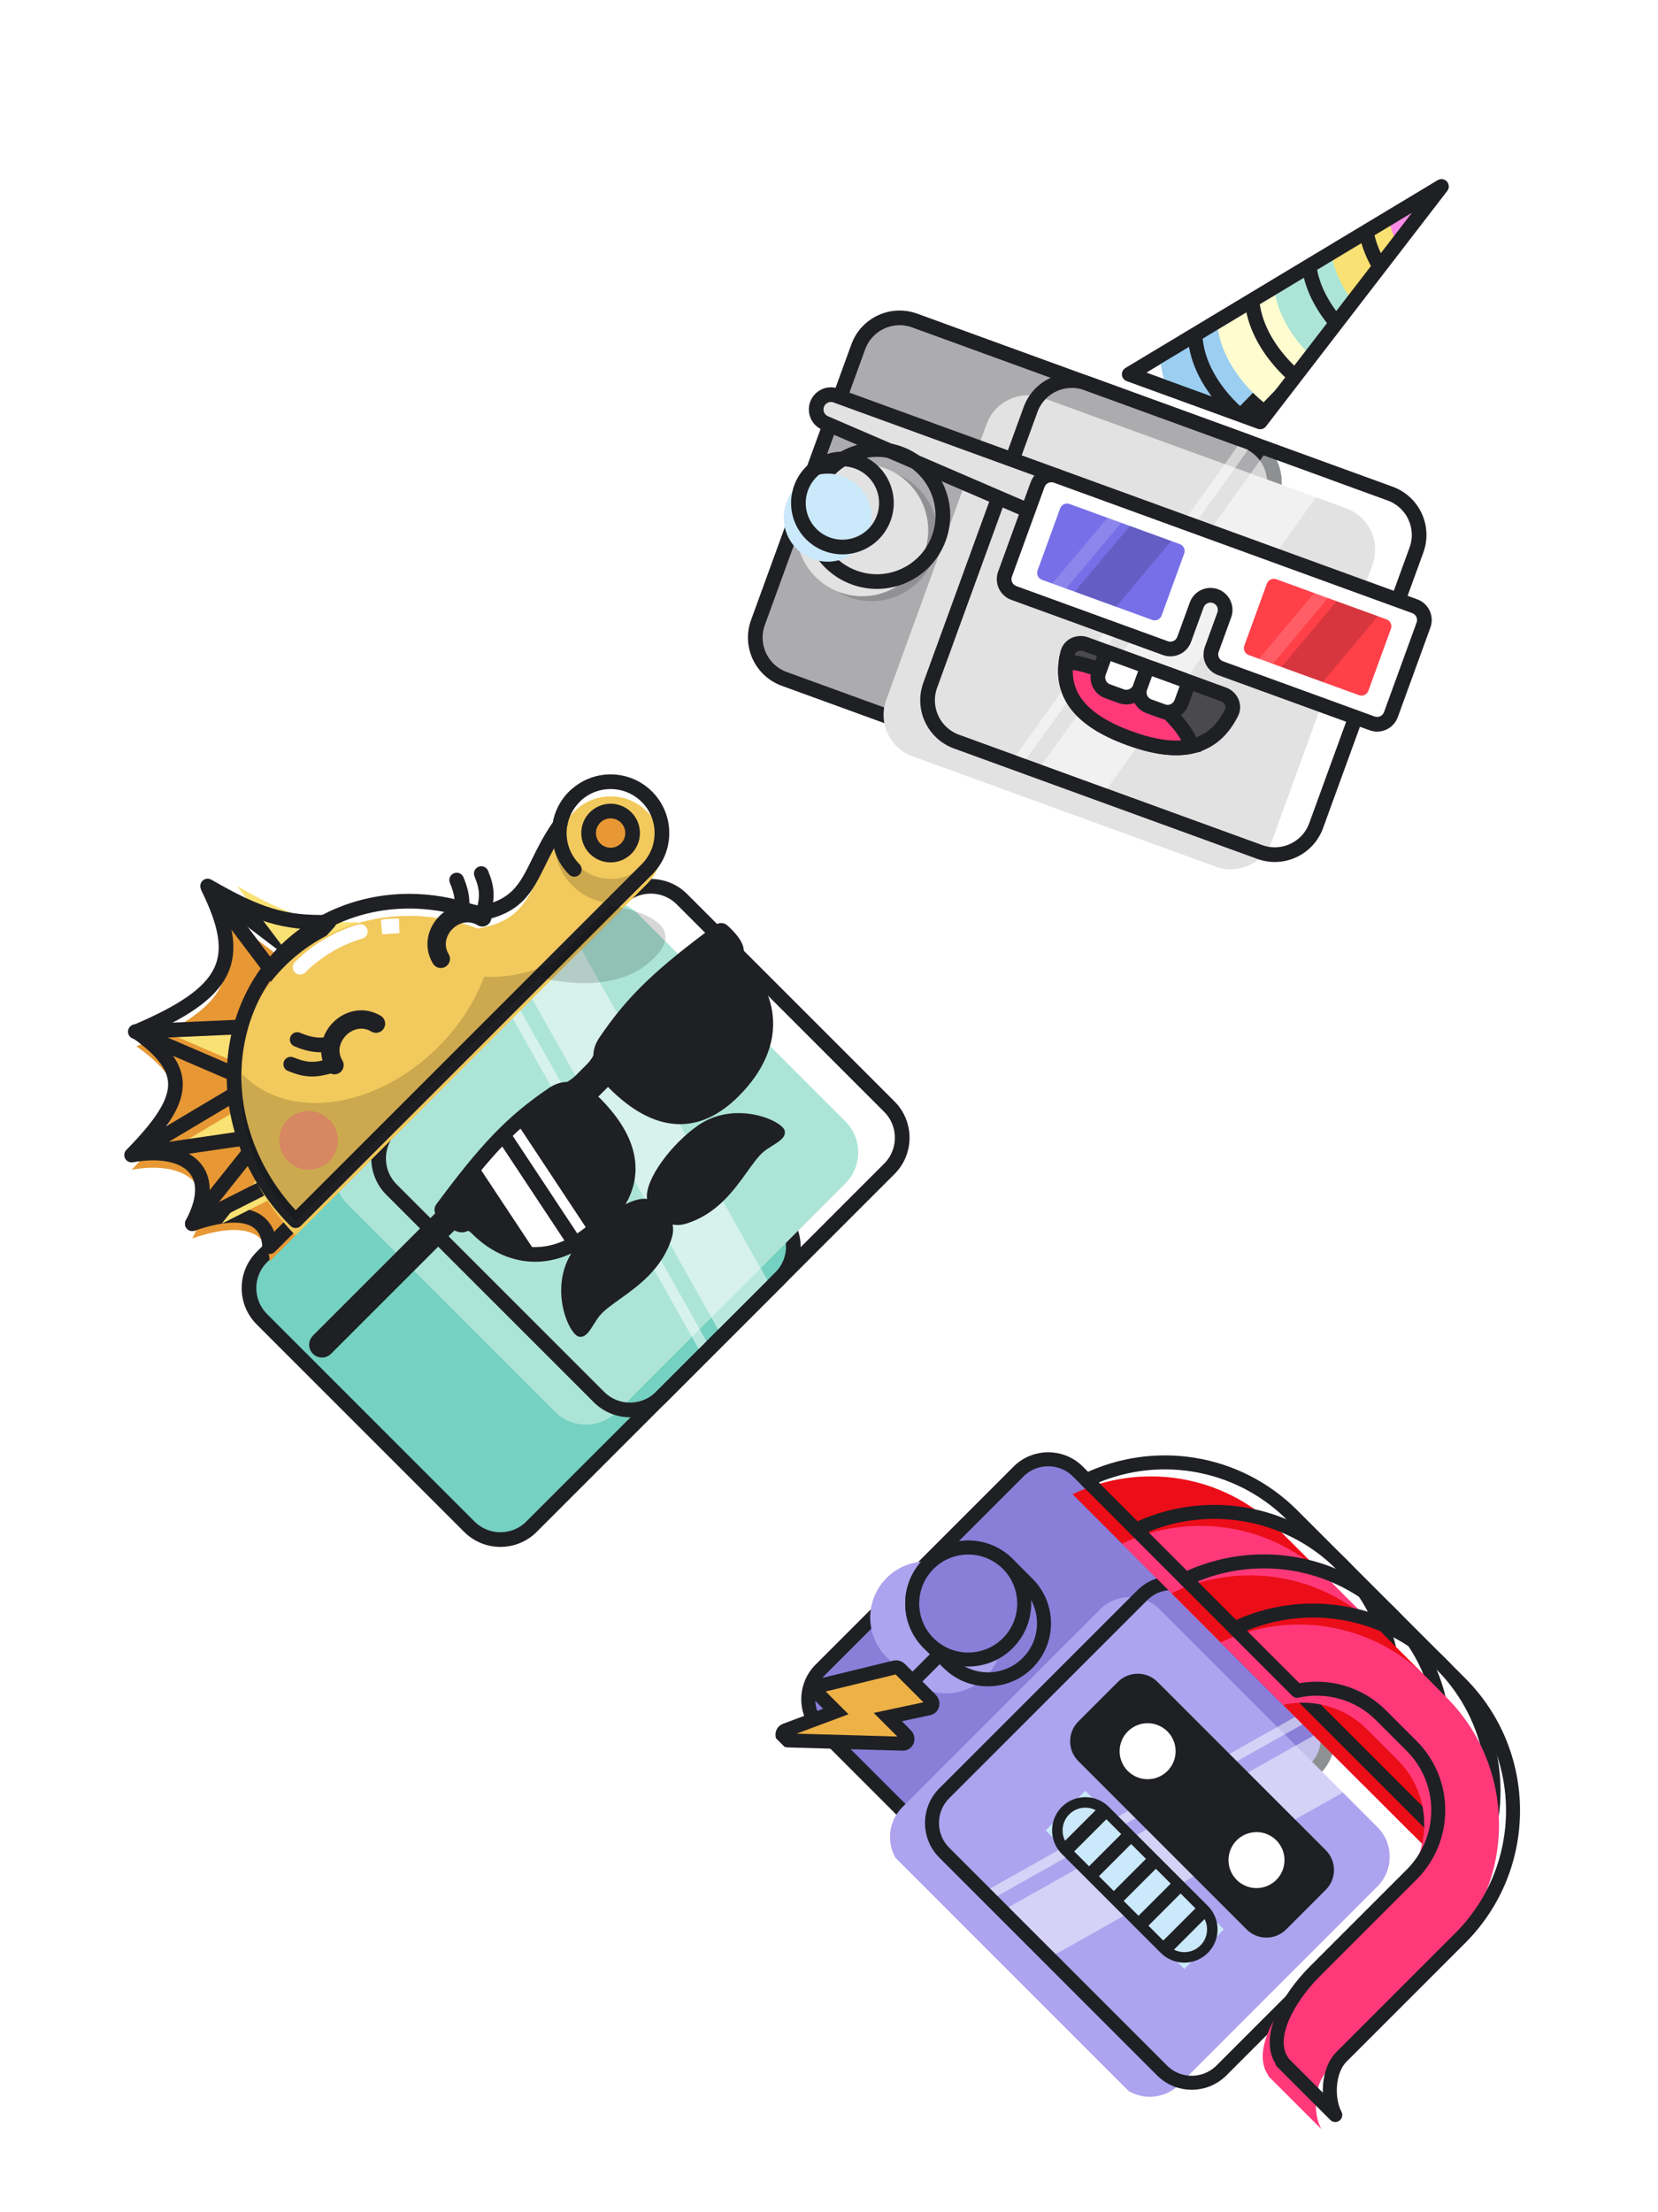 <svg width="611" height="815" viewBox="0 0 611 815" fill="none" xmlns="http://www.w3.org/2000/svg">
    <g clip-path="url(#clip0)">
        <g filter="url(#filter0_ii)">
            <path d="M96.508 486.113C90.175 479.781 90.176 469.515 96.508 463.182L188.232 371.459C194.564 365.127 204.83 365.126 211.163 371.458L287.599 447.895C293.932 454.227 293.932 464.494 287.599 470.826L195.876 562.55C189.543 568.882 179.277 568.882 172.944 562.55L96.508 486.113Z" fill="#75D1C1"/>
        </g>
        <path d="M96.508 486.113C90.175 479.781 90.176 469.515 96.508 463.182L188.232 371.459C194.564 365.127 204.83 365.126 211.163 371.458L287.599 447.895C293.932 454.227 293.932 464.494 287.599 470.826L195.876 562.55C189.543 568.882 179.277 568.882 172.944 562.55L96.508 486.113Z" stroke="#1F2024" stroke-width="5.405"/>
        <g filter="url(#filter1_i)">
            <path d="M144.281 438.34C137.948 432.008 137.949 421.742 144.281 415.41L228.361 331.33C234.694 324.997 244.959 324.997 251.292 331.329L327.728 407.766C334.061 414.098 334.061 424.364 327.728 430.697L243.649 514.777C237.316 521.109 227.05 521.109 220.717 514.777L144.281 438.34Z" fill="#ACE5D7"/>
        </g>
        <path d="M144.281 438.34C137.948 432.008 137.949 421.742 144.281 415.41L228.361 331.33C234.694 324.997 244.959 324.997 251.292 331.329L327.728 407.766C334.061 414.098 334.061 424.364 327.728 430.697L243.649 514.777C237.316 521.109 227.05 521.109 220.717 514.777L144.281 438.34Z" stroke="#1F2024" stroke-width="5.405"/>
        <path d="M195.876 367.636L214.029 349.482L282.822 471.781L264.669 489.934L195.876 367.636Z" fill="white" fill-opacity="0.5"/>
        <path d="M188.709 374.802L191.576 371.936L260.369 494.234L257.502 497.101L188.709 374.802Z" fill="white" fill-opacity="0.5"/>
        <g filter="url(#filter2_d)">
            <path d="M167.69 443.595L119.917 491.368C119.126 492.16 119.126 493.443 119.917 494.234C120.709 495.026 121.992 495.026 122.783 494.234L170.556 446.462C171.348 445.67 171.348 444.387 170.556 443.595C169.765 442.804 168.481 442.804 167.69 443.595Z" fill="#1F2024" stroke="#1F2024" stroke-width="5.405"/>
            <path fill-rule="evenodd" clip-rule="evenodd" d="M221.744 403.734C237.286 419.275 238.301 434.011 224.738 447.573C206.843 465.468 189.264 460.662 178.77 450.167C176.15 447.548 175.036 447.963 173.581 448.571C171.514 449.424 167.461 445.596 165.667 443.516C165.466 443.283 165.464 442.938 165.647 442.69C182.088 420.483 191.502 410.632 206.417 400.508C209.412 398.475 213.111 397.248 215.67 394.689L220.071 390.287C222.631 387.728 223.857 384.029 225.891 381.034C236.015 366.118 245.866 356.705 268.073 340.264C268.321 340.081 268.666 340.083 268.899 340.284C270.978 342.079 274.806 346.132 273.954 348.198C273.346 349.653 272.931 350.767 275.55 353.387C286.045 363.881 290.851 381.461 272.956 399.355C259.394 412.918 244.658 411.903 229.117 396.361C228.451 395.534 227.21 395.453 226.459 396.204L221.587 401.076C220.836 401.827 220.917 403.068 221.744 403.734Z" fill="#1F2024"/>
            <path d="M173.581 448.571L174.096 449.819L174.101 449.817L173.581 448.571ZM165.667 443.516L166.69 442.633L165.667 443.516ZM165.647 442.69L164.561 441.886L165.647 442.69ZM268.073 340.264L267.269 339.178L268.073 340.264ZM268.899 340.284L269.782 339.262L269.781 339.261L268.899 340.284ZM273.954 348.198L275.2 348.718L275.202 348.713L273.954 348.198ZM225.694 448.528C232.662 441.56 236.039 434.124 235.503 426.303C234.972 418.528 230.591 410.67 222.7 402.778L220.789 404.689C228.439 412.339 232.337 419.619 232.807 426.488C233.274 433.31 230.376 440.023 223.782 446.617L225.694 448.528ZM177.814 451.123C183.245 456.553 190.572 460.576 198.932 460.867C207.322 461.158 216.537 457.684 225.694 448.528L223.782 446.617C215.043 455.356 206.522 458.427 199.025 458.165C191.499 457.904 184.789 454.275 179.725 449.212L177.814 451.123ZM174.101 449.817C174.857 449.502 175.147 449.423 175.49 449.487C175.87 449.558 176.563 449.872 177.814 451.123L179.725 449.212C178.356 447.843 177.183 447.055 175.987 446.831C174.754 446.6 173.76 447.032 173.061 447.323L174.101 449.817ZM164.644 444.399C165.586 445.49 167.119 447.042 168.717 448.228C169.512 448.819 170.378 449.359 171.236 449.693C172.062 450.014 173.106 450.228 174.096 449.819L173.065 447.322C173.022 447.339 172.785 447.395 172.214 447.174C171.674 446.964 171.027 446.578 170.328 446.058C168.933 445.023 167.543 443.622 166.69 442.633L164.644 444.399ZM164.561 441.886C164.026 442.608 164.004 443.657 164.644 444.399L166.69 442.633C166.928 442.909 166.901 443.267 166.733 443.494L164.561 441.886ZM205.658 399.389C190.565 409.634 181.046 419.619 164.561 441.886L166.733 443.494C183.129 421.346 192.438 411.629 207.176 401.626L205.658 399.389ZM216.625 395.644L221.027 391.243L219.115 389.331L214.714 393.733L216.625 395.644ZM227.008 381.793C237.012 367.055 246.729 357.747 268.877 341.35L267.269 339.178C245.002 355.662 235.018 365.181 224.772 380.275L227.008 381.793ZM268.877 341.35C268.65 341.518 268.292 341.545 268.016 341.307L269.781 339.261C269.039 338.621 267.991 338.643 267.269 339.178L268.877 341.35ZM268.016 341.307C269.005 342.16 270.406 343.55 271.441 344.945C271.96 345.645 272.346 346.291 272.557 346.831C272.778 347.402 272.722 347.639 272.704 347.683L275.202 348.713C275.611 347.723 275.397 346.679 275.076 345.853C274.742 344.996 274.201 344.129 273.611 343.334C272.426 341.736 270.873 340.203 269.782 339.262L268.016 341.307ZM272.706 347.678C272.414 348.377 271.983 349.371 272.214 350.604C272.438 351.8 273.226 352.973 274.595 354.342L276.506 352.432C275.255 351.181 274.942 350.487 274.87 350.107C274.806 349.764 274.886 349.474 275.2 348.718L272.706 347.678ZM274.595 354.342C279.659 359.406 283.287 366.115 283.548 373.642C283.809 381.139 280.738 389.661 272 398.399L273.911 400.31C283.068 391.154 286.541 381.939 286.25 373.549C285.958 365.189 281.936 357.862 276.506 352.432L274.595 354.342ZM272 398.399C265.406 404.993 258.693 407.891 251.871 407.424C245.002 406.954 237.722 403.056 230.072 395.406L228.161 397.317C236.052 405.209 243.911 409.588 251.686 410.12C259.508 410.655 266.943 407.279 273.911 400.31L272 398.399ZM225.503 395.248L220.631 400.12L222.542 402.031L227.414 397.159L225.503 395.248ZM230.169 395.514C229.012 394.076 226.836 393.915 225.503 395.248L227.414 397.159C227.582 396.991 227.89 396.993 228.063 397.208L230.169 395.514ZM221.027 391.243C222.452 389.818 223.473 388.109 224.366 386.47C225.286 384.777 226.042 383.217 227.008 381.793L224.772 380.275C223.706 381.846 222.833 383.633 221.991 385.178C221.122 386.776 220.251 388.196 219.115 389.331L221.027 391.243ZM220.631 400.12C219.299 401.453 219.459 403.629 220.897 404.786L222.591 402.681C222.376 402.507 222.373 402.2 222.542 402.031L220.631 400.12ZM207.176 401.626C208.6 400.658 210.16 399.903 211.853 398.982C213.492 398.09 215.201 397.068 216.625 395.644L214.714 393.733C213.579 394.868 212.159 395.739 210.561 396.609C209.016 397.449 207.228 398.323 205.658 399.389L207.176 401.626Z" fill="#1F2024"/>
            <path d="M177.7 424.985L185.843 416.842L211.341 455.361L200.068 458.775L177.7 424.985Z" fill="white"/>
            <path d="M189.734 412.951L192.531 410.154L219.539 450.983L216.147 452.879L189.734 412.951Z" fill="white"/>
            <path d="M221.744 403.734L223.655 401.823L223.552 401.72L223.438 401.627L221.744 403.734ZM206.417 400.508L204.899 398.271L206.417 400.508ZM165.646 442.69L163.474 441.082L165.646 442.69ZM165.667 443.516L167.713 441.751L165.667 443.516ZM173.581 448.571L174.612 451.069L174.621 451.065L173.581 448.571ZM229.117 396.362L227.01 398.055L227.102 398.17L227.205 398.273L229.117 396.362ZM225.891 381.034L223.654 379.516L225.891 381.034ZM268.073 340.264L266.465 338.092L268.073 340.264ZM268.899 340.284L270.664 338.238L268.899 340.284ZM273.954 348.198L276.448 349.239L276.452 349.229L273.954 348.198ZM219.834 405.644C227.364 413.174 231.02 420.166 231.459 426.58C231.892 432.903 229.233 439.255 222.827 445.662L226.649 449.484C233.804 442.328 237.42 434.532 236.851 426.211C236.288 417.982 231.667 409.835 223.655 401.823L219.834 405.644ZM207.935 402.744C210.149 401.241 211.819 401.16 213.451 401.666C215.353 402.254 217.385 403.695 220.05 405.84L223.438 401.627C220.85 399.546 218.072 397.438 215.05 396.502C211.757 395.483 208.391 395.901 204.899 398.271L207.935 402.744ZM167.819 444.298C184.172 422.209 193.375 412.627 207.935 402.744L204.899 398.271C189.628 408.638 180.003 418.756 163.474 441.082L167.819 444.298ZM167.713 441.751C168.39 442.536 168.338 443.596 167.819 444.298L163.474 441.082C162.588 442.279 162.542 444.031 163.621 445.282L167.713 441.751ZM172.55 446.073C172.981 445.895 173.148 446.087 172.703 445.914C172.322 445.766 171.785 445.458 171.133 444.973C169.84 444.014 168.522 442.688 167.713 441.751L163.621 445.282C164.607 446.424 166.212 448.052 167.911 449.313C168.755 449.94 169.73 450.558 170.746 450.952C171.699 451.323 173.147 451.673 174.612 451.069L172.55 446.073ZM180.681 448.257C179.253 446.829 177.839 445.803 176.236 445.503C174.558 445.188 173.211 445.797 172.54 446.076L174.621 451.065C175.405 450.738 175.343 450.835 175.241 450.816C175.214 450.81 175.667 450.886 176.859 452.079L180.681 448.257ZM222.827 445.662C214.297 454.192 206.122 457.061 199.073 456.816C191.962 456.568 185.56 453.136 180.681 448.257L176.859 452.079C182.473 457.692 190.109 461.912 198.884 462.217C207.722 462.525 217.283 458.849 226.649 449.484L222.827 445.662ZM227.205 398.273C235.217 406.284 243.365 410.905 251.594 411.469C259.914 412.038 267.711 408.422 274.867 401.266L271.045 397.444C264.638 403.851 258.286 406.509 251.963 406.076C245.548 405.637 238.557 401.981 231.027 394.451L227.205 398.273ZM223.654 379.516C221.284 383.008 220.865 386.374 221.884 389.667C222.821 392.689 224.929 395.467 227.01 398.055L231.222 394.668C229.078 392.002 227.637 389.97 227.048 388.069C226.542 386.437 226.623 384.766 228.126 382.552L223.654 379.516ZM266.465 338.092C244.139 354.621 234.02 364.246 223.654 379.516L228.126 382.552C238.01 367.992 247.592 358.789 269.681 342.436L266.465 338.092ZM270.664 338.238C269.414 337.159 267.662 337.206 266.465 338.092L269.681 342.436C268.978 342.956 267.919 343.007 267.134 342.33L270.664 338.238ZM276.452 349.229C277.056 347.765 276.705 346.317 276.334 345.364C275.94 344.348 275.322 343.372 274.696 342.529C273.435 340.829 271.807 339.224 270.664 338.238L267.134 342.33C268.071 343.139 269.397 344.458 270.356 345.75C270.84 346.403 271.149 346.939 271.297 347.321C271.47 347.765 271.277 347.598 271.455 347.167L276.452 349.229ZM277.461 351.477C276.269 350.284 276.193 349.831 276.198 349.859C276.218 349.96 276.12 350.023 276.448 349.239L271.459 347.157C271.18 347.829 270.571 349.176 270.886 350.854C271.186 352.457 272.212 353.87 273.64 355.298L277.461 351.477ZM274.867 401.266C284.231 391.901 287.907 382.34 287.599 373.501C287.295 364.726 283.075 357.09 277.461 351.477L273.64 355.298C278.519 360.177 281.951 366.579 282.198 373.69C282.443 380.739 279.574 388.914 271.045 397.444L274.867 401.266Z" fill="#1F2024"/>
        </g>
        <g filter="url(#filter3_i)">
            <path fill-rule="evenodd" clip-rule="evenodd" d="M258.688 445.82C258.961 447.382 258.894 448.978 258.451 450.47C255.029 461.979 246.145 468.34 239.218 473.3C236.29 475.397 233.712 477.243 232.045 479.121C231.193 480.081 230.435 481.299 229.69 482.497C228.063 485.112 226.498 487.627 224.156 487.127C220.397 486.324 212.696 468.859 222.118 455.247C228.959 445.362 242.298 435.396 249.261 436.393C248.265 429.429 258.231 416.09 268.115 409.25C281.728 399.827 299.192 407.528 299.996 411.287C300.496 413.629 297.981 415.194 295.366 416.821C294.168 417.567 292.95 418.325 291.99 419.176C290.112 420.843 288.266 423.421 286.168 426.35C281.209 433.276 274.847 442.16 263.339 445.582C261.847 446.025 260.251 446.092 258.688 445.82Z" fill="#1F2024"/>
        </g>
        <g filter="url(#filter4_ii)">
            <path d="M76.709 327.08L109.884 352.307L110.258 448.476L99.382 459.353C98.829 449.178 90.71 444.13 70.868 450.918C81.359 431.29 68.352 422.048 48.494 425.616C69.153 404.515 70.3 394.429 50.278 380.13C84.975 365.333 89.61 353.446 76.709 327.08Z" fill="#E79834"/>
        </g>
        <path d="M76.709 327.08L109.884 352.307L110.258 448.476L99.382 459.353C98.829 449.178 90.71 444.13 70.868 450.918C81.359 431.29 68.352 422.048 48.494 425.616C69.153 404.515 70.3 394.429 50.278 380.13C84.975 365.333 89.61 353.446 76.709 327.08Z" stroke="#1F2024" stroke-width="5.405" stroke-linejoin="round"/>
        <g filter="url(#filter5_i)">
            <path d="M90.984 397.827L49.871 380.141L93.527 378.2L90.984 397.827Z" fill="#F9E174"/>
        </g>
        <path d="M90.984 397.827L49.871 380.141L93.527 378.2L90.984 397.827Z" stroke="#1F2024" stroke-width="5.405" stroke-linejoin="round"/>
        <g filter="url(#filter6_i)">
            <path d="M70.868 450.918L92.768 423.456L98.946 436.746L70.868 450.918Z" fill="#F9E174"/>
        </g>
        <path d="M70.868 450.918L92.768 423.456L98.946 436.746L70.868 450.918Z" stroke="#1F2024" stroke-width="5.405" stroke-linejoin="round"/>
        <g filter="url(#filter7_i)">
            <path d="M102.334 360.653L76.521 326.474C94.928 337.112 104.759 340.302 121.211 339.789L102.334 360.653Z" fill="#F9E174"/>
        </g>
        <path d="M102.334 360.653L76.521 326.474C94.928 337.112 104.759 340.302 121.211 339.789L102.334 360.653Z" stroke="#1F2024" stroke-width="5.405" stroke-linejoin="round"/>
        <g filter="url(#filter8_i)">
            <path d="M88.431 401.969L49.111 425.397L91.451 419.211L88.431 401.969Z" fill="#F9E174"/>
        </g>
        <path d="M88.431 401.969L49.111 425.397L91.451 419.211L88.431 401.969Z" stroke="#1F2024" stroke-width="5.405" stroke-linejoin="round"/>
        <g filter="url(#filter9_ii)">
            <path fill-rule="evenodd" clip-rule="evenodd" d="M153.534 332.12C161.207 332.42 168.832 334.009 176.101 336.733C190.333 334.334 193.756 327.378 198.458 317.819C200.507 313.656 202.797 308.999 206.33 304.01C206.931 300.195 208.7 296.529 211.641 293.589C219.028 286.202 231.006 286.201 238.393 293.589C245.621 300.817 245.778 312.438 238.862 319.856L238.871 319.864L238.393 320.341L175.811 382.924L108.929 449.806C95.297 436.174 87.036 417.897 86.311 399.344C85.586 380.79 92.261 363.284 104.868 350.677C117.475 338.071 134.981 331.395 153.534 332.12Z" fill="#F2C95C"/>
        </g>
        <path d="M176.101 336.733L175.152 339.263C175.598 339.431 176.08 339.477 176.55 339.398L176.101 336.733ZM153.534 332.12L153.429 334.821L153.534 332.12ZM198.458 317.819L200.883 319.012L198.458 317.819ZM206.33 304.01L208.536 305.572C208.777 305.232 208.935 304.842 209 304.43L206.33 304.01ZM238.862 319.856L236.886 318.013C235.894 319.078 235.923 320.737 236.951 321.766L238.862 319.856ZM238.871 319.864L240.782 321.776C241.838 320.72 241.838 319.009 240.782 317.953L238.871 319.864ZM175.811 382.924L173.145 383.368C173.311 384.367 174.022 385.189 174.986 385.498C175.95 385.807 177.006 385.551 177.722 384.835L175.811 382.924ZM175.811 382.924L178.477 382.48C178.31 381.481 177.6 380.66 176.636 380.351C175.671 380.041 174.616 380.298 173.9 381.013L175.811 382.924ZM108.929 449.806L107.018 451.717C107.525 452.224 108.212 452.508 108.929 452.509C109.646 452.509 110.333 452.224 110.84 451.717L108.929 449.806ZM86.311 399.344L89.011 399.238L86.311 399.344ZM177.049 334.202C169.523 331.382 161.614 329.732 153.64 329.42L153.429 334.821C160.8 335.109 168.14 336.636 175.152 339.263L177.049 334.202ZM196.033 316.626C193.638 321.495 191.79 325.192 188.939 328.053C186.198 330.803 182.343 332.94 175.652 334.068L176.55 339.398C184.09 338.127 189.063 335.586 192.768 331.868C196.361 328.262 198.575 323.703 200.883 319.012L196.033 316.626ZM204.125 302.449C200.454 307.632 198.08 312.466 196.033 316.626L200.883 319.012C202.933 314.846 205.141 310.366 208.536 305.572L204.125 302.449ZM209 304.43C209.514 301.161 211.029 298.022 213.552 295.5L209.73 291.678C206.372 295.035 204.347 299.23 203.661 303.59L209 304.43ZM213.552 295.5C219.884 289.168 230.15 289.168 236.482 295.5L240.304 291.678C231.861 283.235 218.173 283.235 209.73 291.678L213.552 295.5ZM236.482 295.5C242.677 301.695 242.812 311.656 236.886 318.013L240.839 321.698C248.742 313.22 248.564 299.939 240.304 291.678L236.482 295.5ZM240.782 317.953L240.773 317.944L236.951 321.766L236.96 321.775L240.782 317.953ZM240.305 322.253L240.782 321.776L236.96 317.954L236.483 318.431L240.305 322.253ZM177.722 384.835L240.305 322.253L236.483 318.431L173.9 381.013L177.722 384.835ZM173.145 383.368L178.477 382.48L173.145 383.368ZM110.84 451.717L177.722 384.835L173.9 381.013L107.018 447.895L110.84 451.717ZM83.611 399.449C84.364 418.72 92.933 437.632 107.018 451.717L110.84 447.895C97.661 434.717 89.708 417.074 89.011 399.238L83.611 399.449ZM102.957 348.766C89.793 361.93 82.858 380.178 83.611 399.449L89.011 399.238C88.315 381.402 94.729 364.638 106.779 352.588L102.957 348.766ZM153.64 329.42C134.368 328.667 116.121 335.603 102.957 348.766L106.779 352.588C118.828 340.539 135.592 334.124 153.429 334.821L153.64 329.42Z" fill="#1F2024"/>
        <path fill-rule="evenodd" clip-rule="evenodd" d="M222.422 332.492L233.127 321.787C226.714 325.299 218.505 324.339 213.074 318.908C209.697 315.531 208.049 311.08 208.129 306.655L204.295 310.489C204.341 316.221 206.55 321.94 210.923 326.314C214.19 329.58 218.208 331.639 222.422 332.492Z" fill="black" fill-opacity="0.16"/>
        <path d="M110.601 356.41C116.839 350.172 124.491 345.677 132.789 343.246M147.037 341.162C144.903 341.173 142.782 341.316 140.685 341.588L147.037 341.162Z" stroke="white" stroke-width="5.405" stroke-linecap="round"/>
        <path fill-rule="evenodd" clip-rule="evenodd" d="M178.42 359.891C175.024 368.97 169.327 377.942 161.479 385.791C138.789 408.481 106.706 413.186 89.82 396.301C89.647 396.128 89.477 395.954 89.309 395.778C89.116 397.855 89.019 399.949 89.02 402.052C89.031 419.892 96.309 437.186 108.931 449.808L203.999 354.74C203.913 354.654 203.826 354.568 203.739 354.482C195.507 358.553 186.728 360.385 178.42 359.891Z" fill="black" fill-opacity="0.16"/>
        <path d="M211.641 320.341C204.253 312.954 204.253 300.976 211.641 293.588" stroke="#1F2024" stroke-width="5.405" stroke-linecap="round" stroke-linejoin="round"/>
        <path d="M230.75 312.698C233.916 309.531 233.916 304.398 230.75 301.232C227.584 298.066 222.45 298.066 219.284 301.232C216.118 304.398 216.118 309.531 219.284 312.698C222.45 315.864 227.584 315.864 230.75 312.698Z" fill="#E79834" stroke="#1F2024" stroke-width="5.405" stroke-linejoin="round"/>
        <path d="M138.554 377.197C128.991 371.457 117.526 382.922 123.267 392.484" stroke="#1F2024" stroke-width="6.756" stroke-linecap="round" stroke-linejoin="round"/>
        <path d="M122.427 392.6C116.275 394.461 112.915 394.508 107.14 392.123" stroke="#1F2024" stroke-width="5.405" stroke-linecap="round" stroke-linejoin="round"/>
        <path d="M122.427 384.479C117.704 385.604 114.133 384.969 109.528 383.046" stroke="#1F2024" stroke-width="5.405" stroke-linecap="round" stroke-linejoin="round"/>
        <path d="M162.44 353.311C156.7 343.748 168.165 332.283 177.728 338.023" stroke="#1F2024" stroke-width="6.756" stroke-linecap="round" stroke-linejoin="round"/>
        <path d="M177.843 337.184C179.704 331.033 179.751 327.672 177.366 321.897" stroke="#1F2024" stroke-width="5.405" stroke-linecap="round" stroke-linejoin="round"/>
        <path d="M169.722 337.183C170.847 332.461 170.212 328.889 168.289 324.285" stroke="#1F2024" stroke-width="5.405" stroke-linecap="round" stroke-linejoin="round"/>
        <path d="M198.742 359.993L225.017 333.718C225.017 333.718 256.309 337.779 241.021 353.066C225.734 368.353 198.742 359.993 198.742 359.993Z" fill="black" fill-opacity="0.16"/>
        <path d="M121.35 427.83C125.571 423.609 125.571 416.764 121.35 412.543C117.128 408.321 110.284 408.321 106.063 412.543C101.841 416.764 101.841 423.609 106.063 427.83C110.284 432.052 117.128 432.052 121.35 427.83Z" fill="#E36776" fill-opacity="0.5"/>
    </g>
    <g clip-path="url(#clip1)">
        <g filter="url(#filter10_ii)">
            <path d="M316.29 127.801C319.352 119.386 328.657 115.047 337.072 118.11L458.966 162.476C467.381 165.539 471.72 174.843 468.657 183.258L431.685 284.837C428.623 293.252 419.318 297.591 410.903 294.528L289.009 250.162C280.594 247.1 276.255 237.794 279.318 229.38L316.29 127.801Z" fill="#ACACAE"/>
        </g>
        <path d="M316.29 127.801C319.352 119.386 328.657 115.047 337.072 118.11L458.966 162.476C467.381 165.539 471.72 174.843 468.657 183.258L431.685 284.837C428.623 293.252 419.318 297.591 410.903 294.528L289.009 250.162C280.594 247.1 276.255 237.794 279.318 229.38L316.29 127.801Z" stroke="#1F2024" stroke-width="5.405"/>
        <g filter="url(#filter11_i)">
            <path d="M379.776 150.908C382.839 142.493 392.144 138.155 400.559 141.218L512.295 181.886C520.71 184.949 525.049 194.253 521.986 202.668L485.015 304.247C481.952 312.662 472.647 317.001 464.232 313.938L352.496 273.27C344.081 270.207 339.742 260.902 342.805 252.487L379.776 150.908Z" fill="#E2E2E2"/>
        </g>
        <path d="M379.776 150.908C382.839 142.493 392.144 138.155 400.559 141.218L512.295 181.886C520.71 184.949 525.049 194.253 521.986 202.668L485.015 304.247C481.952 312.662 472.647 317.001 464.232 313.938L352.496 273.27C344.081 270.207 339.742 260.902 342.805 252.487L379.776 150.908Z" stroke="#1F2024" stroke-width="5.405"/>
        <path d="M465.66 167.788L489.785 176.569L408.018 290.602L383.893 281.821L465.66 167.788Z" fill="white" fill-opacity="0.5"/>
        <path d="M456.137 164.322L459.947 165.708L378.18 279.742L374.371 278.355L456.137 164.322Z" fill="white" fill-opacity="0.5"/>
        <g filter="url(#filter12_d)">
            <path d="M303.804 146.302C304.825 143.497 307.939 142.017 310.744 143.038L392.006 172.615C394.811 173.636 396.258 176.738 395.237 179.543L393.499 184.318C392.436 187.239 389.134 188.664 386.28 187.433L306.732 153.146C304.102 152.012 302.825 148.993 303.804 146.302Z" fill="#E2E2E2" stroke="#1F2024" stroke-width="5.405"/>
            <path fill-rule="evenodd" clip-rule="evenodd" d="M442.161 190.87L463.111 198.495L475.174 202.886L524.059 220.678C526.864 221.699 528.31 224.801 527.289 227.606L515.273 260.619C514.252 263.424 511.151 264.87 508.346 263.85L452.477 243.515C449.672 242.494 448.226 239.392 449.247 236.587L453.868 223.889C454.889 221.084 453.444 217.984 450.639 216.963C447.834 215.942 444.732 217.387 443.711 220.192L439.09 232.89C438.069 235.695 434.967 237.142 432.162 236.121L376.294 215.787C373.489 214.766 372.042 211.664 373.063 208.859L385.079 175.846C386.1 173.041 389.202 171.594 392.007 172.615L442.161 190.87Z" fill="white"/>
            <path d="M442.161 190.87L443.085 188.331L442.161 190.87ZM392.007 172.615L392.931 170.076L392.007 172.615ZM464.035 195.956L443.085 188.331L441.236 193.41L462.187 201.035L464.035 195.956ZM462.187 201.035L474.25 205.426L476.098 200.347L464.035 195.956L462.187 201.035ZM474.25 205.426L523.134 223.218L524.983 218.139L476.098 200.347L474.25 205.426ZM524.749 226.681L512.733 259.695L517.812 261.543L529.828 228.53L524.749 226.681ZM512.733 259.695C512.223 261.097 510.672 261.82 509.27 261.309L507.421 266.389C511.629 267.92 516.281 265.75 517.812 261.543L512.733 259.695ZM509.27 261.309L453.402 240.975L451.553 246.054L507.421 266.389L509.27 261.309ZM453.402 240.975C452 240.465 451.276 238.914 451.787 237.512L446.708 235.663C445.176 239.87 447.346 244.523 451.553 246.054L453.402 240.975ZM451.787 237.512L456.408 224.814L451.329 222.965L446.708 235.663L451.787 237.512ZM441.629 233.815L446.25 221.117L441.171 219.268L436.55 231.966L441.629 233.815ZM431.238 238.66C435.445 240.191 440.097 238.022 441.629 233.815L436.55 231.966C436.039 233.368 434.488 234.091 433.086 233.581L431.238 238.66ZM375.37 218.326L431.238 238.66L433.086 233.581L377.218 213.247L375.37 218.326ZM370.524 207.935C368.993 212.142 371.162 216.794 375.37 218.326L377.218 213.247C375.816 212.736 375.093 211.185 375.603 209.783L370.524 207.935ZM382.54 174.921L370.524 207.935L375.603 209.783L387.619 176.77L382.54 174.921ZM443.085 188.331L392.931 170.076L391.082 175.155L441.236 193.41L443.085 188.331ZM387.619 176.77C388.129 175.367 389.68 174.645 391.082 175.155L392.931 170.076C388.723 168.545 384.071 170.713 382.54 174.921L387.619 176.77ZM451.563 214.423C447.355 212.891 442.703 215.061 441.171 219.268L446.25 221.117C446.761 219.715 448.312 218.991 449.714 219.502L451.563 214.423ZM456.408 224.814C457.94 220.607 455.77 215.954 451.563 214.423L449.714 219.502C451.117 220.012 451.84 221.563 451.329 222.965L456.408 224.814ZM523.134 223.218C524.536 223.728 525.26 225.278 524.749 226.681L529.828 228.53C531.36 224.322 529.191 219.671 524.983 218.139L523.134 223.218Z" fill="#1F2024"/>
            <path d="M393.388 184.622C393.899 183.219 395.45 182.496 396.852 183.006L437.483 197.795C438.886 198.305 439.609 199.856 439.099 201.259L430.78 224.114C430.27 225.516 428.719 226.24 427.316 225.729L386.685 210.94C385.283 210.43 384.559 208.879 385.07 207.477L393.388 184.622Z" fill="#776FE8"/>
            <path d="M419.073 191.094L434.309 196.639L413.985 220.877L398.747 215.331L419.073 191.094Z" fill="black" fill-opacity="0.16"/>
            <path d="M410.819 188.09L415.898 189.938L395.573 214.175L390.494 212.327L410.819 188.09Z" fill="white" fill-opacity="0.16"/>
            <path d="M469.572 212.351C470.083 210.948 471.633 210.224 473.036 210.735L513.668 225.524C515.07 226.034 515.793 227.585 515.282 228.988L506.964 251.843C506.453 253.245 504.903 253.968 503.501 253.458L462.869 238.669C461.466 238.159 460.743 236.608 461.253 235.206L469.572 212.351Z" fill="#FF4049"/>
            <path d="M495.256 218.822L510.494 224.368L490.168 248.605L474.931 243.059L495.256 218.822Z" fill="black" fill-opacity="0.16"/>
            <path d="M487.003 215.818L492.082 217.667L471.757 241.904L466.678 240.055L487.003 215.818Z" fill="white" fill-opacity="0.16"/>
        </g>
        <path d="M312.915 220.039C325.537 224.633 339.494 218.125 344.088 205.502C348.683 192.88 342.174 178.923 329.552 174.328C316.929 169.734 302.972 176.242 298.378 188.865C293.784 201.488 300.292 215.445 312.915 220.039Z" fill="black" fill-opacity="0.16"/>
        <g filter="url(#filter13_ii)">
            <path d="M314.821 212.824C327.444 217.418 341.401 210.91 345.995 198.287C350.589 185.665 344.081 171.708 331.459 167.114C318.836 162.519 304.879 169.028 300.285 181.65C295.691 194.273 302.199 208.23 314.821 212.824Z" fill="#E2E2E2"/>
        </g>
        <path d="M314.821 212.824C327.444 217.418 341.401 210.91 345.995 198.287C350.589 185.665 344.081 171.708 331.459 167.114C318.836 162.519 304.879 169.028 300.285 181.65C295.691 194.273 302.199 208.23 314.821 212.824Z" stroke="#1F2024" stroke-width="5.405"/>
        <g filter="url(#filter14_ii)">
            <path d="M304.897 200.584C313.312 203.647 322.617 199.308 325.679 190.893C328.742 182.478 324.403 173.173 315.988 170.111C307.573 167.048 298.269 171.387 295.206 179.802C292.143 188.217 296.482 197.521 304.897 200.584Z" fill="#CAE9FA"/>
        </g>
        <path d="M304.897 200.584C313.312 203.647 322.617 199.308 325.679 190.893C328.742 182.478 324.403 173.173 315.988 170.111C307.573 167.048 298.269 171.387 295.206 179.802C292.143 188.217 296.482 197.521 304.897 200.584Z" stroke="#1F2024" stroke-width="5.405"/>
        <path d="M450.858 255.866C453.663 256.887 455.158 260.019 453.804 262.679C448.165 273.759 437.916 279.915 416.22 272.018C394.524 264.122 390.629 252.818 393.432 240.705C394.106 237.797 397.264 236.36 400.069 237.381L450.858 255.866Z" fill="#4A4A4E" stroke="#1F2024" stroke-width="5.405"/>
        <path d="M439.234 274.961C433.476 276.285 426.015 275.584 416.22 272.018C396.561 264.863 391.518 254.91 392.829 244.093C403.328 243.241 433.886 259.037 439.234 274.961Z" fill="#FF3979" stroke="#1F2024" stroke-width="5.405"/>
        <path d="M406.993 242.058C407.376 241.006 408.54 240.463 409.592 240.846L421.019 245.005C422.072 245.388 422.613 246.552 422.231 247.603L420.151 253.318C419.13 256.123 416.028 257.569 413.223 256.548L408.144 254.7C405.339 253.679 403.893 250.577 404.914 247.772L406.993 242.058Z" fill="white" stroke="#1F2024" stroke-width="5.405"/>
        <path d="M422.231 247.603C422.613 246.552 423.776 246.009 424.829 246.392L436.256 250.551C437.308 250.934 437.85 252.098 437.468 253.149L435.388 258.864C434.367 261.669 431.265 263.115 428.46 262.094L423.381 260.245C420.576 259.224 419.13 256.123 420.151 253.318L422.231 247.603Z" fill="white" stroke="#1F2024" stroke-width="5.405"/>
        <path d="M531.203 68.7L416.144 137.903L464.394 155.465L531.203 68.7Z" fill="white" stroke="#1F2024" stroke-width="5.405" stroke-linejoin="round"/>
        <mask id="mask0" style="mask-type:alpha" maskUnits="userSpaceOnUse" x="416" y="68" width="116" height="88">
            <path d="M531.203 68.7L416.144 137.903L464.394 155.465L531.203 68.7Z" fill="#C4C4C4"/>
        </mask>
        <g mask="url(#mask0)">
            <g filter="url(#filter15_i)">
                <path d="M420.818 127.039C414.583 147.35 431.324 164.466 440.474 170.485L466.528 143.675L447.496 109.052L420.818 127.039Z" fill="#9BCEF1"/>
            </g>
            <path d="M420.818 127.039C414.583 147.35 431.324 164.466 440.474 170.485L466.528 143.675L447.496 109.052L420.818 127.039Z" stroke="#1F2024" stroke-width="5.405" stroke-linejoin="round"/>
            <g filter="url(#filter16_i)">
                <path d="M441.717 113.076C435.482 133.388 452.224 150.503 461.373 156.523L487.427 129.713L468.395 95.09L441.717 113.076Z" fill="#FFFDD0"/>
            </g>
            <path d="M441.717 113.076C435.482 133.388 452.224 150.503 461.373 156.523L487.427 129.713L468.395 95.09L441.717 113.076Z" stroke="#1F2024" stroke-width="5.405" stroke-linejoin="round"/>
            <g filter="url(#filter17_i)">
                <path d="M462.616 99.113C456.382 119.426 473.122 136.541 482.272 142.559L508.326 115.751L489.294 81.127L462.616 99.113Z" fill="#ACE5D7"/>
            </g>
            <path d="M462.616 99.113C456.382 119.426 473.122 136.541 482.272 142.559L508.326 115.751L489.294 81.127L462.616 99.113Z" stroke="#1F2024" stroke-width="5.405" stroke-linejoin="round"/>
            <g filter="url(#filter18_i)">
                <path d="M483.516 85.151C477.28 105.464 494.021 122.579 503.172 128.597L529.226 101.789L510.193 67.165L483.516 85.151Z" fill="#F9E174"/>
            </g>
            <path d="M483.516 85.151C477.28 105.464 494.021 122.579 503.172 128.597L529.226 101.789L510.193 67.165L483.516 85.151Z" stroke="#1F2024" stroke-width="5.405" stroke-linejoin="round"/>
            <g filter="url(#filter19_i)">
                <path d="M504.414 71.189C498.179 91.501 514.921 108.616 524.07 114.635L550.125 87.826L531.092 53.202L504.414 71.189Z" fill="#FF8BE6"/>
            </g>
            <path d="M504.414 71.189C498.179 91.501 514.921 108.616 524.07 114.635L550.125 87.826L531.092 53.202L504.414 71.189Z" stroke="#1F2024" stroke-width="5.405" stroke-linejoin="round"/>
            <path d="M531.203 68.7L416.144 137.903L464.394 155.465L531.203 68.7Z" stroke="#1F2024" stroke-width="5.405" stroke-linejoin="round"/>
            <g filter="url(#filter20_i)">
                <path d="M402.753 139.14C403.774 136.335 406.875 134.888 409.68 135.909L469.357 157.63C472.162 158.651 473.609 161.753 472.588 164.558L471.663 167.098L401.828 141.68L402.753 139.14Z" fill="#ADA3EE"/>
            </g>
            <path d="M402.753 139.14C403.774 136.335 406.875 134.888 409.68 135.909L469.357 157.63C472.162 158.651 473.609 161.753 472.588 164.558L471.663 167.098L401.828 141.68L402.753 139.14Z" stroke="#1F2024" stroke-width="5.405"/>
        </g>
    </g>
    <g clip-path="url(#clip2)">
        <g filter="url(#filter21_ii)">
            <path d="M375.339 542.236C381.383 536.193 391.182 536.193 397.225 542.237L484.77 629.781C490.814 635.825 490.814 645.624 484.77 651.667L411.816 724.621C405.772 730.665 395.973 730.665 389.93 724.621L302.385 637.077C296.341 631.033 296.342 621.234 302.385 615.191L375.339 542.236Z" fill="#8A7ED9"/>
        </g>
        <path d="M375.339 542.236C381.383 536.193 391.182 536.193 397.225 542.237L484.77 629.781C490.814 635.825 490.814 645.624 484.77 651.667L411.816 724.621C405.772 730.665 395.973 730.665 389.93 724.621L302.385 637.077C296.341 631.033 296.342 621.234 302.385 615.191L375.339 542.236Z" stroke="#1F2024" stroke-width="5.159"/>
        <g filter="url(#filter22_i)">
            <path d="M420.936 587.833C426.979 581.789 436.778 581.789 442.822 587.833L523.071 668.082C529.115 674.126 529.115 683.925 523.071 689.968L450.117 762.922C444.073 768.966 434.274 768.966 428.231 762.922L347.981 682.673C341.938 676.629 341.938 666.83 347.982 660.787L420.936 587.833Z" fill="#ADA3EE"/>
        </g>
        <path d="M420.936 587.833C426.979 581.789 436.778 581.789 442.822 587.833L523.071 668.082C529.115 674.126 529.115 683.925 523.071 689.968L450.117 762.922C444.073 768.966 434.274 768.966 428.231 762.922L347.981 682.673C341.938 676.629 341.938 666.83 347.982 660.787L420.936 587.833Z" stroke="#1F2024" stroke-width="5.159"/>
        <path d="M488.418 637.077L505.745 654.403L389.019 720.062L371.692 702.735L488.418 637.077Z" fill="white" fill-opacity="0.5"/>
        <path d="M481.579 630.237L484.314 632.973L367.589 698.632L364.853 695.896L481.579 630.237Z" fill="white" fill-opacity="0.5"/>
        <g filter="url(#filter23_ddi)">
            <path d="M414.552 619.75C418.581 615.721 425.114 615.721 429.143 619.75L491.153 681.761C495.183 685.79 495.183 692.323 491.154 696.352L476.563 710.943C472.534 714.972 466.001 714.971 461.972 710.942L399.961 648.932C395.932 644.903 395.932 638.37 399.961 634.341L414.552 619.75Z" fill="#1F2024"/>
            <path d="M418.2 652.579C422.229 656.609 428.762 656.609 432.791 652.579C436.82 648.55 436.82 642.018 432.791 637.989C428.762 633.96 422.229 633.96 418.2 637.989C414.171 642.018 414.171 648.55 418.2 652.579Z" fill="white"/>
            <path d="M458.325 692.704C462.354 696.733 468.887 696.733 472.916 692.704C476.945 688.675 476.945 682.142 472.916 678.113C468.887 674.084 462.354 674.084 458.325 678.113C454.296 682.142 454.296 688.675 458.325 692.704Z" fill="white"/>
        </g>
        <g filter="url(#filter24_d)">
            <g filter="url(#filter25_i)">
                <path d="M344.79 573.698C352.849 565.639 365.913 565.639 373.972 573.698L381.267 580.993C389.325 589.051 389.326 602.116 381.267 610.175C373.209 618.233 360.144 618.233 352.085 610.175L344.79 602.879C336.732 594.821 336.732 581.756 344.79 573.698Z" fill="#ADA3EE"/>
            </g>
            <path d="M344.79 573.698C352.849 565.639 365.913 565.639 373.972 573.698L381.267 580.993C389.325 589.051 389.326 602.116 381.267 610.175C373.209 618.233 360.144 618.233 352.085 610.175L344.79 602.879C336.732 594.821 336.732 581.756 344.79 573.698Z" stroke="#1F2024" stroke-width="5.159"/>
            <g filter="url(#filter26_ii)">
                <path d="M344.79 573.698C352.849 565.639 365.913 565.639 373.972 573.698C382.03 581.756 382.03 594.821 373.971 602.88C365.913 610.938 352.848 610.938 344.79 602.879C336.732 594.821 336.732 581.756 344.79 573.698Z" fill="#8A7ED9"/>
            </g>
            <path d="M344.79 573.698C352.849 565.639 365.913 565.639 373.972 573.698C382.03 581.756 382.03 594.821 373.971 602.88C365.913 610.938 352.848 610.938 344.79 602.879C336.732 594.821 336.732 581.756 344.79 573.698Z" stroke="#1F2024" stroke-width="5.159"/>
            <path d="M349.806 606.071L331.567 624.31" stroke="#1F2024" stroke-width="5.159"/>
            <g filter="url(#filter27_ii)">
                <path d="M336.887 638.823C337.137 638.129 336.93 637.31 336.363 636.742L329.745 630.125L344.879 626.892C345.533 626.753 346.026 626.265 346.172 625.614C346.318 624.962 346.096 624.247 345.588 623.739L334.254 612.405C333.737 611.888 333.006 611.668 332.348 611.829L304.86 618.538C304.222 618.693 303.746 619.185 303.612 619.829C303.476 620.475 303.7 621.178 304.201 621.679L310.6 628.078L292.018 635.02C291.187 635.331 290.756 636.212 290.99 637.119C291.088 637.497 291.288 637.833 291.556 638.102C291.931 638.477 292.439 638.715 292.974 638.73L335.216 639.935C335.979 639.957 336.637 639.52 336.887 638.823Z" fill="#EDB146"/>
            </g>
            <path d="M336.887 638.823C337.137 638.129 336.93 637.31 336.363 636.742L329.745 630.125L344.879 626.892C345.533 626.753 346.026 626.265 346.172 625.614C346.318 624.962 346.096 624.247 345.588 623.739L334.254 612.405C333.737 611.888 333.006 611.668 332.348 611.829L304.86 618.538C304.222 618.693 303.746 619.185 303.612 619.829C303.476 620.475 303.7 621.178 304.201 621.679L310.6 628.078L292.018 635.02C291.187 635.331 290.756 636.212 290.99 637.119C291.088 637.497 291.288 637.833 291.556 638.102C291.931 638.477 292.439 638.715 292.974 638.73L335.216 639.935C335.979 639.957 336.637 639.52 336.887 638.823Z" stroke="#1F2024" stroke-width="5.159"/>
        </g>
        <path d="M443.734 703.647L407.257 667.17C403.228 663.141 396.695 663.141 392.666 667.17L392.666 667.17C388.637 671.2 388.637 677.732 392.666 681.761L429.143 718.238C433.172 722.267 439.705 722.267 443.734 718.238L443.734 718.238C447.763 714.209 447.763 707.677 443.734 703.647Z" fill="#1F2024"/>
        <path d="M405.433 665.347L399.961 659.875L385.371 674.466L390.842 679.937L405.433 665.347Z" fill="#CAE9FA"/>
        <path d="M414.552 674.465L409.08 668.994L394.489 683.584L399.961 689.056L414.552 674.465Z" fill="#CAE9FA"/>
        <path d="M423.671 683.585L418.2 678.113L403.609 692.704L409.08 698.176L423.671 683.585Z" fill="#CAE9FA"/>
        <path d="M432.791 692.704L427.319 687.233L412.728 701.824L418.2 707.295L432.791 692.704Z" fill="#CAE9FA"/>
        <path d="M441.91 701.824L436.438 696.352L421.847 710.943L427.319 716.414L441.91 701.824Z" fill="#CAE9FA"/>
        <path d="M451.029 710.943L445.558 705.471L430.967 720.062L436.438 725.534L451.029 710.943Z" fill="#CAE9FA"/>
        <path d="M443.734 703.647L407.257 667.17C403.228 663.141 396.695 663.141 392.666 667.17L392.666 667.17C388.637 671.2 388.637 677.732 392.666 681.761L429.143 718.238C433.172 722.267 439.705 722.267 443.734 718.238L443.734 718.238C447.763 714.209 447.763 707.677 443.734 703.647Z" stroke="#1F2024" stroke-width="3.869"/>
        <g filter="url(#filter28_ii)">
            <path fill-rule="evenodd" clip-rule="evenodd" d="M400.418 545.429L507.346 652.357C519.262 627.633 514.968 597.056 494.462 576.551L476.224 558.312C455.719 537.807 425.142 533.513 400.418 545.429Z" fill="#EB0D18"/>
        </g>
        <path d="M400.418 545.428L399.298 543.105C398.545 543.468 398.015 544.173 397.875 544.997C397.735 545.821 398.003 546.661 398.594 547.252L400.418 545.428ZM507.347 652.357L505.523 654.181C506.114 654.772 506.955 655.04 507.778 654.9C508.602 654.76 509.307 654.23 509.67 653.477L507.347 652.357ZM398.594 547.252L505.523 654.181L509.17 650.533L402.242 543.605L398.594 547.252ZM492.639 578.374C512.345 598.081 516.478 627.47 505.023 651.237L509.67 653.477C522.047 627.796 517.591 596.031 496.286 574.727L492.639 578.374ZM474.4 560.136L492.639 578.374L496.286 574.727L478.048 556.488L474.4 560.136ZM401.538 547.752C425.305 536.297 454.694 540.43 474.4 560.136L478.048 556.488C456.744 535.184 424.979 530.728 399.298 543.105L401.538 547.752Z" fill="#1F2024"/>
        <g filter="url(#filter29_ii)">
            <path fill-rule="evenodd" clip-rule="evenodd" d="M418.656 563.666L525.584 670.595C537.501 645.871 533.206 615.294 512.701 594.789L494.462 576.55C473.957 556.045 443.38 551.75 418.656 563.666Z" fill="#FF3979"/>
        </g>
        <path d="M418.656 563.667L417.536 561.343C416.783 561.706 416.253 562.411 416.113 563.235C415.973 564.059 416.241 564.9 416.832 565.491L418.656 563.667ZM525.584 670.595L523.76 672.419C524.351 673.01 525.192 673.278 526.016 673.139C526.84 672.998 527.545 672.468 527.908 671.715L525.584 670.595ZM416.832 565.491L523.76 672.419L527.408 668.771L420.479 561.843L416.832 565.491ZM510.877 596.613C530.583 616.319 534.715 645.708 523.261 669.476L527.908 671.715C540.285 646.034 535.829 614.27 514.525 592.965L510.877 596.613ZM492.638 578.374L510.877 596.613L514.525 592.965L496.286 574.727L492.638 578.374ZM419.775 565.99C443.543 554.535 472.932 558.668 492.638 578.374L496.286 574.727C474.982 553.422 443.217 548.966 417.536 561.343L419.775 565.99Z" fill="#1F2024"/>
        <g filter="url(#filter30_ii)">
            <path fill-rule="evenodd" clip-rule="evenodd" d="M436.894 581.905L543.823 688.834C555.739 664.11 551.445 633.533 530.939 613.027L512.701 594.789C492.195 574.283 461.619 569.989 436.894 581.905Z" fill="#EB0D18"/>
        </g>
        <path d="M436.894 581.905L435.775 579.582C435.022 579.945 434.491 580.65 434.352 581.474C434.212 582.298 434.48 583.138 435.071 583.729L436.894 581.905ZM543.823 688.834L542 690.658C542.591 691.249 543.431 691.517 544.255 691.377C545.079 691.237 545.784 690.707 546.147 689.954L543.823 688.834ZM435.071 583.729L542 690.658L545.647 687.011L438.718 580.082L435.071 583.729ZM529.115 614.851C548.822 634.558 552.955 663.947 541.5 687.714L546.147 689.954C558.524 664.273 554.068 632.508 532.763 611.204L529.115 614.851ZM510.877 596.613L529.115 614.851L532.763 611.204L514.525 592.965L510.877 596.613ZM438.014 584.229C461.782 572.774 491.171 576.907 510.877 596.613L514.525 592.965C493.22 571.661 461.456 567.205 435.775 579.582L438.014 584.229Z" fill="#1F2024"/>
        <g filter="url(#filter31_ii)">
            <path fill-rule="evenodd" clip-rule="evenodd" d="M455.016 600.027L478.011 623.022C488.805 620.654 500.543 623.667 508.937 632.061L520.205 643.33C533.299 656.424 533.3 677.655 520.205 690.75L484.64 726.315C474.121 736.834 466.678 751.24 472.576 759.615L472.46 759.731L473.827 761.099L482.491 769.762L492.066 779.337C488.918 773.427 489.327 763.002 494.289 757.964L538.118 714.135C564.056 688.197 564.056 646.144 538.118 620.207L530.823 612.911C510.318 592.406 479.741 588.111 455.016 600.027Z" fill="#FF3979"/>
        </g>
        <path d="M478.011 623.022L476.187 624.846C476.808 625.467 477.704 625.729 478.563 625.541L478.011 623.022ZM455.016 600.027L453.896 597.704C453.144 598.067 452.613 598.772 452.474 599.596C452.333 600.419 452.601 601.26 453.193 601.851L455.016 600.027ZM472.576 759.615L474.4 761.438C475.287 760.552 475.408 759.155 474.685 758.13L472.576 759.615ZM472.46 759.731L470.635 757.907C469.628 758.914 469.628 760.547 470.636 761.555L472.46 759.731ZM492.066 779.337L490.242 781.161C491.146 782.065 492.574 782.171 493.601 781.41C494.628 780.65 494.944 779.252 494.342 778.125L492.066 779.337ZM494.289 757.964L492.465 756.141C492.461 756.145 492.456 756.15 492.452 756.154L494.289 757.964ZM479.835 621.198L456.84 598.204L453.193 601.851L476.187 624.846L479.835 621.198ZM510.761 630.238C501.719 621.196 489.075 617.954 477.458 620.503L478.563 625.541C488.535 623.354 499.366 626.139 507.113 633.885L510.761 630.238ZM522.029 641.506L510.761 630.238L507.113 633.885L518.381 645.154L522.029 641.506ZM522.029 692.574C536.131 678.472 536.131 655.608 522.029 641.506L518.381 645.154C530.469 657.241 530.468 676.838 518.381 688.926L522.029 692.574ZM486.464 728.138L522.029 692.574L518.381 688.926L482.816 724.491L486.464 728.138ZM474.685 758.13C472.491 755.016 472.528 750.397 474.839 744.746C477.115 739.181 481.376 733.227 486.464 728.138L482.816 724.491C477.385 729.922 472.665 736.431 470.064 742.793C467.499 749.067 466.762 755.84 470.467 761.1L474.685 758.13ZM474.283 761.555L474.4 761.438L470.752 757.79L470.635 757.907L474.283 761.555ZM475.652 759.275L474.284 757.907L470.636 761.555L472.004 762.922L475.652 759.275ZM484.315 767.938L475.652 759.275L472.004 762.922L480.667 771.586L484.315 767.938ZM493.89 777.513L484.315 767.938L480.667 771.586L490.242 781.161L493.89 777.513ZM492.452 756.154C489.403 759.25 487.924 763.777 487.566 768.111C487.206 772.459 487.932 777.062 489.789 780.55L494.342 778.125C493.052 775.702 492.409 772.137 492.707 768.536C493.006 764.919 494.214 761.716 496.126 759.774L492.452 756.154ZM536.295 712.311L492.465 756.141L496.112 759.788L539.942 715.958L536.295 712.311ZM536.295 622.031C561.225 646.961 561.225 687.381 536.295 712.311L539.942 715.958C566.887 689.013 566.887 645.328 539.942 618.383L536.295 622.031ZM528.999 614.735L536.295 622.031L539.942 618.383L532.647 611.088L528.999 614.735ZM456.136 602.351C479.903 590.896 509.293 595.029 528.999 614.735L532.647 611.088C511.343 589.783 479.578 585.327 453.896 597.704L456.136 602.351Z" fill="#1F2024"/>
    </g>
    <defs>
        <filter id="filter0_ii" x="91.759" y="362.709" width="200.59" height="208.589" filterUnits="userSpaceOnUse" color-interpolation-filters="sRGB">
            <feFlood flood-opacity="0" result="BackgroundImageFix"/>
            <feBlend mode="normal" in="SourceGraphic" in2="BackgroundImageFix" result="shape"/>
            <feColorMatrix in="SourceAlpha" type="matrix" values="0 0 0 0 0 0 0 0 0 0 0 0 0 0 0 0 0 0 127 0" result="hardAlpha"/>
            <feOffset dy="-10.81"/>
            <feGaussianBlur stdDeviation="2"/>
            <feComposite in2="hardAlpha" operator="arithmetic" k2="-1" k3="1"/>
            <feColorMatrix type="matrix" values="0 0 0 0 0 0 0 0 0 0 0 0 0 0 0 0 0 0 0.25 0"/>
            <feBlend mode="normal" in2="shape" result="effect1_innerShadow"/>
            <feColorMatrix in="SourceAlpha" type="matrix" values="0 0 0 0 0 0 0 0 0 0 0 0 0 0 0 0 0 0 127 0" result="hardAlpha"/>
            <feOffset dy="10.81"/>
            <feGaussianBlur stdDeviation="2"/>
            <feComposite in2="hardAlpha" operator="arithmetic" k2="-1" k3="1"/>
            <feColorMatrix type="matrix" values="0 0 0 0 1 0 0 0 0 1 0 0 0 0 1 0 0 0 0.25 0"/>
            <feBlend mode="normal" in2="effect1_innerShadow" result="effect2_innerShadow"/>
        </filter>
        <filter id="filter1_i" x="135.532" y="326.58" width="196.946" height="196.946" filterUnits="userSpaceOnUse" color-interpolation-filters="sRGB">
            <feFlood flood-opacity="0" result="BackgroundImageFix"/>
            <feBlend mode="normal" in="SourceGraphic" in2="BackgroundImageFix" result="shape"/>
            <feColorMatrix in="SourceAlpha" type="matrix" values="0 0 0 0 0 0 0 0 0 0 0 0 0 0 0 0 0 0 127 0" result="hardAlpha"/>
            <feOffset dx="-16.215" dy="5.405"/>
            <feGaussianBlur stdDeviation="2"/>
            <feComposite in2="hardAlpha" operator="arithmetic" k2="-1" k3="1"/>
            <feColorMatrix type="matrix" values="0 0 0 0 1 0 0 0 0 1 0 0 0 0 1 0 0 0 0.25 0"/>
            <feBlend mode="normal" in2="shape" result="effect1_innerShadow"/>
        </filter>
        <filter id="filter2_d" x="109.919" y="336.13" width="178.996" height="168.104" filterUnits="userSpaceOnUse" color-interpolation-filters="sRGB">
            <feFlood flood-opacity="0" result="BackgroundImageFix"/>
            <feColorMatrix in="SourceAlpha" type="matrix" values="0 0 0 0 0 0 0 0 0 0 0 0 0 0 0 0 0 0 127 0" result="hardAlpha"/>
            <feOffset dx="-2.702" dy="2.702"/>
            <feGaussianBlur stdDeviation="2"/>
            <feColorMatrix type="matrix" values="0 0 0 0 0 0 0 0 0 0 0 0 0 0 0 0 0 0 0.25 0"/>
            <feBlend mode="normal" in2="BackgroundImageFix" result="effect1_dropShadow"/>
            <feBlend mode="normal" in="SourceGraphic" in2="effect1_dropShadow" result="shape"/>
        </filter>
        <filter id="filter3_i" x="213.614" y="404.746" width="86.446" height="86.445" filterUnits="userSpaceOnUse" color-interpolation-filters="sRGB">
            <feFlood flood-opacity="0" result="BackgroundImageFix"/>
            <feBlend mode="normal" in="SourceGraphic" in2="BackgroundImageFix" result="shape"/>
            <feColorMatrix in="SourceAlpha" type="matrix" values="0 0 0 0 0 0 0 0 0 0 0 0 0 0 0 0 0 0 127 0" result="hardAlpha"/>
            <feOffset dx="-10.81" dy="5.405"/>
            <feGaussianBlur stdDeviation="2"/>
            <feComposite in2="hardAlpha" operator="arithmetic" k2="-1" k3="1"/>
            <feColorMatrix type="matrix" values="0 0 0 0 1 0 0 0 0 1 0 0 0 0 1 0 0 0 0.25 0"/>
            <feBlend mode="normal" in2="shape" result="effect1_innerShadow"/>
        </filter>
        <filter id="filter4_ii" x="44.494" y="327.08" width="69.764" height="136.272" filterUnits="userSpaceOnUse" color-interpolation-filters="sRGB">
            <feFlood flood-opacity="0" result="BackgroundImageFix"/>
            <feBlend mode="normal" in="SourceGraphic" in2="BackgroundImageFix" result="shape"/>
            <feColorMatrix in="SourceAlpha" type="matrix" values="0 0 0 0 0 0 0 0 0 0 0 0 0 0 0 0 0 0 127 0" result="hardAlpha"/>
            <feOffset dx="10.81"/>
            <feGaussianBlur stdDeviation="2"/>
            <feComposite in2="hardAlpha" operator="arithmetic" k2="-1" k3="1"/>
            <feColorMatrix type="matrix" values="0 0 0 0 0 0 0 0 0 0 0 0 0 0 0 0 0 0 0.25 0"/>
            <feBlend mode="normal" in2="shape" result="effect1_innerShadow"/>
            <feColorMatrix in="SourceAlpha" type="matrix" values="0 0 0 0 0 0 0 0 0 0 0 0 0 0 0 0 0 0 127 0" result="hardAlpha"/>
            <feOffset dx="-10.81" dy="5.405"/>
            <feGaussianBlur stdDeviation="2"/>
            <feComposite in2="hardAlpha" operator="arithmetic" k2="-1" k3="1"/>
            <feColorMatrix type="matrix" values="0 0 0 0 1 0 0 0 0 1 0 0 0 0 1 0 0 0 0.25 0"/>
            <feBlend mode="normal" in2="effect1_innerShadow" result="effect2_innerShadow"/>
        </filter>
        <filter id="filter5_i" x="49.871" y="378.2" width="47.657" height="19.627" filterUnits="userSpaceOnUse" color-interpolation-filters="sRGB">
            <feFlood flood-opacity="0" result="BackgroundImageFix"/>
            <feBlend mode="normal" in="SourceGraphic" in2="BackgroundImageFix" result="shape"/>
            <feColorMatrix in="SourceAlpha" type="matrix" values="0 0 0 0 0 0 0 0 0 0 0 0 0 0 0 0 0 0 127 0" result="hardAlpha"/>
            <feOffset dx="10.81"/>
            <feGaussianBlur stdDeviation="2"/>
            <feComposite in2="hardAlpha" operator="arithmetic" k2="-1" k3="1"/>
            <feColorMatrix type="matrix" values="0 0 0 0 0 0 0 0 0 0 0 0 0 0 0 0 0 0 0.25 0"/>
            <feBlend mode="normal" in2="shape" result="effect1_innerShadow"/>
        </filter>
        <filter id="filter6_i" x="70.868" y="423.456" width="32.078" height="27.462" filterUnits="userSpaceOnUse" color-interpolation-filters="sRGB">
            <feFlood flood-opacity="0" result="BackgroundImageFix"/>
            <feBlend mode="normal" in="SourceGraphic" in2="BackgroundImageFix" result="shape"/>
            <feColorMatrix in="SourceAlpha" type="matrix" values="0 0 0 0 0 0 0 0 0 0 0 0 0 0 0 0 0 0 127 0" result="hardAlpha"/>
            <feOffset dx="10.81"/>
            <feGaussianBlur stdDeviation="2"/>
            <feComposite in2="hardAlpha" operator="arithmetic" k2="-1" k3="1"/>
            <feColorMatrix type="matrix" values="0 0 0 0 0 0 0 0 0 0 0 0 0 0 0 0 0 0 0.25 0"/>
            <feBlend mode="normal" in2="shape" result="effect1_innerShadow"/>
        </filter>
        <filter id="filter7_i" x="76.522" y="326.474" width="48.69" height="34.179" filterUnits="userSpaceOnUse" color-interpolation-filters="sRGB">
            <feFlood flood-opacity="0" result="BackgroundImageFix"/>
            <feBlend mode="normal" in="SourceGraphic" in2="BackgroundImageFix" result="shape"/>
            <feColorMatrix in="SourceAlpha" type="matrix" values="0 0 0 0 0 0 0 0 0 0 0 0 0 0 0 0 0 0 127 0" result="hardAlpha"/>
            <feOffset dx="10.81"/>
            <feGaussianBlur stdDeviation="2"/>
            <feComposite in2="hardAlpha" operator="arithmetic" k2="-1" k3="1"/>
            <feColorMatrix type="matrix" values="0 0 0 0 0 0 0 0 0 0 0 0 0 0 0 0 0 0 0.25 0"/>
            <feBlend mode="normal" in2="shape" result="effect1_innerShadow"/>
        </filter>
        <filter id="filter8_i" x="49.111" y="401.969" width="46.34" height="23.428" filterUnits="userSpaceOnUse" color-interpolation-filters="sRGB">
            <feFlood flood-opacity="0" result="BackgroundImageFix"/>
            <feBlend mode="normal" in="SourceGraphic" in2="BackgroundImageFix" result="shape"/>
            <feColorMatrix in="SourceAlpha" type="matrix" values="0 0 0 0 0 0 0 0 0 0 0 0 0 0 0 0 0 0 127 0" result="hardAlpha"/>
            <feOffset dx="10.81"/>
            <feGaussianBlur stdDeviation="2"/>
            <feComposite in2="hardAlpha" operator="arithmetic" k2="-1" k3="1"/>
            <feColorMatrix type="matrix" values="0 0 0 0 0 0 0 0 0 0 0 0 0 0 0 0 0 0 0.25 0"/>
            <feBlend mode="normal" in2="shape" result="effect1_innerShadow"/>
        </filter>
        <filter id="filter9_ii" x="82.258" y="288.048" width="165.677" height="165.758" filterUnits="userSpaceOnUse" color-interpolation-filters="sRGB">
            <feFlood flood-opacity="0" result="BackgroundImageFix"/>
            <feBlend mode="normal" in="SourceGraphic" in2="BackgroundImageFix" result="shape"/>
            <feColorMatrix in="SourceAlpha" type="matrix" values="0 0 0 0 0 0 0 0 0 0 0 0 0 0 0 0 0 0 127 0" result="hardAlpha"/>
            <feOffset dx="10.81"/>
            <feGaussianBlur stdDeviation="2"/>
            <feComposite in2="hardAlpha" operator="arithmetic" k2="-1" k3="1"/>
            <feColorMatrix type="matrix" values="0 0 0 0 0 0 0 0 0 0 0 0 0 0 0 0 0 0 0.25 0"/>
            <feBlend mode="normal" in2="shape" result="effect1_innerShadow"/>
            <feColorMatrix in="SourceAlpha" type="matrix" values="0 0 0 0 0 0 0 0 0 0 0 0 0 0 0 0 0 0 127 0" result="hardAlpha"/>
            <feOffset dx="-10.81" dy="5.405"/>
            <feGaussianBlur stdDeviation="2"/>
            <feComposite in2="hardAlpha" operator="arithmetic" k2="-1" k3="1"/>
            <feColorMatrix type="matrix" values="0 0 0 0 1 0 0 0 0 1 0 0 0 0 1 0 0 0 0.25 0"/>
            <feBlend mode="normal" in2="effect1_innerShadow" result="effect2_innerShadow"/>
        </filter>
        <filter id="filter10_ii" x="278.336" y="113.128" width="191.304" height="186.382" filterUnits="userSpaceOnUse" color-interpolation-filters="sRGB">
            <feFlood flood-opacity="0" result="BackgroundImageFix"/>
            <feBlend mode="normal" in="SourceGraphic" in2="BackgroundImageFix" result="shape"/>
            <feColorMatrix in="SourceAlpha" type="matrix" values="0 0 0 0 0 0 0 0 0 0 0 0 0 0 0 0 0 0 127 0" result="hardAlpha"/>
            <feOffset dy="-10.81"/>
            <feGaussianBlur stdDeviation="2"/>
            <feComposite in2="hardAlpha" operator="arithmetic" k2="-1" k3="1"/>
            <feColorMatrix type="matrix" values="0 0 0 0 0 0 0 0 0 0 0 0 0 0 0 0 0 0 0.25 0"/>
            <feBlend mode="normal" in2="shape" result="effect1_innerShadow"/>
            <feColorMatrix in="SourceAlpha" type="matrix" values="0 0 0 0 0 0 0 0 0 0 0 0 0 0 0 0 0 0 127 0" result="hardAlpha"/>
            <feOffset dy="10.81"/>
            <feGaussianBlur stdDeviation="2"/>
            <feComposite in2="hardAlpha" operator="arithmetic" k2="-1" k3="1"/>
            <feColorMatrix type="matrix" values="0 0 0 0 1 0 0 0 0 1 0 0 0 0 1 0 0 0 0.25 0"/>
            <feBlend mode="normal" in2="effect1_innerShadow" result="effect2_innerShadow"/>
        </filter>
        <filter id="filter11_i" x="337.822" y="140.235" width="185.146" height="178.686" filterUnits="userSpaceOnUse" color-interpolation-filters="sRGB">
            <feFlood flood-opacity="0" result="BackgroundImageFix"/>
            <feBlend mode="normal" in="SourceGraphic" in2="BackgroundImageFix" result="shape"/>
            <feColorMatrix in="SourceAlpha" type="matrix" values="0 0 0 0 0 0 0 0 0 0 0 0 0 0 0 0 0 0 127 0" result="hardAlpha"/>
            <feOffset dx="-16.215" dy="5.405"/>
            <feGaussianBlur stdDeviation="2"/>
            <feComposite in2="hardAlpha" operator="arithmetic" k2="-1" k3="1"/>
            <feColorMatrix type="matrix" values="0 0 0 0 1 0 0 0 0 1 0 0 0 0 1 0 0 0 0.25 0"/>
            <feBlend mode="normal" in2="shape" result="effect1_innerShadow"/>
        </filter>
        <filter id="filter12_d" x="294.071" y="138.713" width="237.547" height="134.869" filterUnits="userSpaceOnUse" color-interpolation-filters="sRGB">
            <feFlood flood-opacity="0" result="BackgroundImageFix"/>
            <feColorMatrix in="SourceAlpha" type="matrix" values="0 0 0 0 0 0 0 0 0 0 0 0 0 0 0 0 0 0 127 0" result="hardAlpha"/>
            <feOffset dx="-2.702" dy="2.702"/>
            <feGaussianBlur stdDeviation="2"/>
            <feColorMatrix type="matrix" values="0 0 0 0 0 0 0 0 0 0 0 0 0 0 0 0 0 0 0.25 0"/>
            <feBlend mode="normal" in2="BackgroundImageFix" result="effect1_dropShadow"/>
            <feBlend mode="normal" in="SourceGraphic" in2="effect1_dropShadow" result="shape"/>
        </filter>
        <filter id="filter13_ii" x="294.811" y="165.64" width="56.657" height="52.657" filterUnits="userSpaceOnUse" color-interpolation-filters="sRGB">
            <feFlood flood-opacity="0" result="BackgroundImageFix"/>
            <feBlend mode="normal" in="SourceGraphic" in2="BackgroundImageFix" result="shape"/>
            <feColorMatrix in="SourceAlpha" type="matrix" values="0 0 0 0 0 0 0 0 0 0 0 0 0 0 0 0 0 0 127 0" result="hardAlpha"/>
            <feOffset dx="10.81"/>
            <feGaussianBlur stdDeviation="2"/>
            <feComposite in2="hardAlpha" operator="arithmetic" k2="-1" k3="1"/>
            <feColorMatrix type="matrix" values="0 0 0 0 0 0 0 0 0 0 0 0 0 0 0 0 0 0 0.25 0"/>
            <feBlend mode="normal" in2="shape" result="effect1_innerShadow"/>
            <feColorMatrix in="SourceAlpha" type="matrix" values="0 0 0 0 0 0 0 0 0 0 0 0 0 0 0 0 0 0 127 0" result="hardAlpha"/>
            <feOffset dx="-16.215" dy="5.405"/>
            <feGaussianBlur stdDeviation="2"/>
            <feComposite in2="hardAlpha" operator="arithmetic" k2="-1" k3="1"/>
            <feColorMatrix type="matrix" values="0 0 0 0 1 0 0 0 0 1 0 0 0 0 1 0 0 0 0.25 0"/>
            <feBlend mode="normal" in2="effect1_innerShadow" result="effect2_innerShadow"/>
        </filter>
        <filter id="filter14_ii" x="290.224" y="169.128" width="40.438" height="36.438" filterUnits="userSpaceOnUse" color-interpolation-filters="sRGB">
            <feFlood flood-opacity="0" result="BackgroundImageFix"/>
            <feBlend mode="normal" in="SourceGraphic" in2="BackgroundImageFix" result="shape"/>
            <feColorMatrix in="SourceAlpha" type="matrix" values="0 0 0 0 0 0 0 0 0 0 0 0 0 0 0 0 0 0 127 0" result="hardAlpha"/>
            <feOffset dx="10.81"/>
            <feGaussianBlur stdDeviation="2"/>
            <feComposite in2="hardAlpha" operator="arithmetic" k2="-1" k3="1"/>
            <feColorMatrix type="matrix" values="0 0 0 0 0 0 0 0 0 0 0 0 0 0 0 0 0 0 0.25 0"/>
            <feBlend mode="normal" in2="shape" result="effect1_innerShadow"/>
            <feColorMatrix in="SourceAlpha" type="matrix" values="0 0 0 0 0 0 0 0 0 0 0 0 0 0 0 0 0 0 127 0" result="hardAlpha"/>
            <feOffset dx="-16.215" dy="5.405"/>
            <feGaussianBlur stdDeviation="2"/>
            <feComposite in2="hardAlpha" operator="arithmetic" k2="-1" k3="1"/>
            <feColorMatrix type="matrix" values="0 0 0 0 1 0 0 0 0 1 0 0 0 0 1 0 0 0 0.25 0"/>
            <feBlend mode="normal" in2="effect1_innerShadow" result="effect2_innerShadow"/>
        </filter>
        <filter id="filter15_i" x="419.46" y="105.052" width="51.068" height="65.433" filterUnits="userSpaceOnUse" color-interpolation-filters="sRGB">
            <feFlood flood-opacity="0" result="BackgroundImageFix"/>
            <feBlend mode="normal" in="SourceGraphic" in2="BackgroundImageFix" result="shape"/>
            <feColorMatrix in="SourceAlpha" type="matrix" values="0 0 0 0 0 0 0 0 0 0 0 0 0 0 0 0 0 0 127 0" result="hardAlpha"/>
            <feOffset dx="8.107" dy="-5.405"/>
            <feGaussianBlur stdDeviation="2"/>
            <feComposite in2="hardAlpha" operator="arithmetic" k2="-1" k3="1"/>
            <feColorMatrix type="matrix" values="0 0 0 0 0 0 0 0 0 0 0 0 0 0 0 0 0 0 0.25 0"/>
            <feBlend mode="normal" in2="shape" result="effect1_innerShadow"/>
        </filter>
        <filter id="filter16_i" x="440.359" y="91.09" width="51.069" height="65.433" filterUnits="userSpaceOnUse" color-interpolation-filters="sRGB">
            <feFlood flood-opacity="0" result="BackgroundImageFix"/>
            <feBlend mode="normal" in="SourceGraphic" in2="BackgroundImageFix" result="shape"/>
            <feColorMatrix in="SourceAlpha" type="matrix" values="0 0 0 0 0 0 0 0 0 0 0 0 0 0 0 0 0 0 127 0" result="hardAlpha"/>
            <feOffset dx="8.107" dy="-5.405"/>
            <feGaussianBlur stdDeviation="2"/>
            <feComposite in2="hardAlpha" operator="arithmetic" k2="-1" k3="1"/>
            <feColorMatrix type="matrix" values="0 0 0 0 0 0 0 0 0 0 0 0 0 0 0 0 0 0 0.25 0"/>
            <feBlend mode="normal" in2="shape" result="effect1_innerShadow"/>
        </filter>
        <filter id="filter17_i" x="461.258" y="77.127" width="51.068" height="65.432" filterUnits="userSpaceOnUse" color-interpolation-filters="sRGB">
            <feFlood flood-opacity="0" result="BackgroundImageFix"/>
            <feBlend mode="normal" in="SourceGraphic" in2="BackgroundImageFix" result="shape"/>
            <feColorMatrix in="SourceAlpha" type="matrix" values="0 0 0 0 0 0 0 0 0 0 0 0 0 0 0 0 0 0 127 0" result="hardAlpha"/>
            <feOffset dx="8.107" dy="-5.405"/>
            <feGaussianBlur stdDeviation="2"/>
            <feComposite in2="hardAlpha" operator="arithmetic" k2="-1" k3="1"/>
            <feColorMatrix type="matrix" values="0 0 0 0 0 0 0 0 0 0 0 0 0 0 0 0 0 0 0.25 0"/>
            <feBlend mode="normal" in2="shape" result="effect1_innerShadow"/>
        </filter>
        <filter id="filter18_i" x="482.157" y="63.165" width="51.069" height="65.432" filterUnits="userSpaceOnUse" color-interpolation-filters="sRGB">
            <feFlood flood-opacity="0" result="BackgroundImageFix"/>
            <feBlend mode="normal" in="SourceGraphic" in2="BackgroundImageFix" result="shape"/>
            <feColorMatrix in="SourceAlpha" type="matrix" values="0 0 0 0 0 0 0 0 0 0 0 0 0 0 0 0 0 0 127 0" result="hardAlpha"/>
            <feOffset dx="8.107" dy="-5.405"/>
            <feGaussianBlur stdDeviation="2"/>
            <feComposite in2="hardAlpha" operator="arithmetic" k2="-1" k3="1"/>
            <feColorMatrix type="matrix" values="0 0 0 0 0 0 0 0 0 0 0 0 0 0 0 0 0 0 0.25 0"/>
            <feBlend mode="normal" in2="shape" result="effect1_innerShadow"/>
        </filter>
        <filter id="filter19_i" x="503.056" y="49.202" width="51.069" height="65.433" filterUnits="userSpaceOnUse" color-interpolation-filters="sRGB">
            <feFlood flood-opacity="0" result="BackgroundImageFix"/>
            <feBlend mode="normal" in="SourceGraphic" in2="BackgroundImageFix" result="shape"/>
            <feColorMatrix in="SourceAlpha" type="matrix" values="0 0 0 0 0 0 0 0 0 0 0 0 0 0 0 0 0 0 127 0" result="hardAlpha"/>
            <feOffset dx="8.107" dy="-5.405"/>
            <feGaussianBlur stdDeviation="2"/>
            <feComposite in2="hardAlpha" operator="arithmetic" k2="-1" k3="1"/>
            <feColorMatrix type="matrix" values="0 0 0 0 0 0 0 0 0 0 0 0 0 0 0 0 0 0 0.25 0"/>
            <feBlend mode="normal" in2="shape" result="effect1_innerShadow"/>
        </filter>
        <filter id="filter20_i" x="397.828" y="135.582" width="75.087" height="35.516" filterUnits="userSpaceOnUse" color-interpolation-filters="sRGB">
            <feFlood flood-opacity="0" result="BackgroundImageFix"/>
            <feBlend mode="normal" in="SourceGraphic" in2="BackgroundImageFix" result="shape"/>
            <feColorMatrix in="SourceAlpha" type="matrix" values="0 0 0 0 0 0 0 0 0 0 0 0 0 0 0 0 0 0 127 0" result="hardAlpha"/>
            <feOffset dx="-16.215" dy="5.405"/>
            <feGaussianBlur stdDeviation="2"/>
            <feComposite in2="hardAlpha" operator="arithmetic" k2="-1" k3="1"/>
            <feColorMatrix type="matrix" values="0 0 0 0 1 0 0 0 0 1 0 0 0 0 1 0 0 0 0.25 0"/>
            <feBlend mode="normal" in2="shape" result="effect1_innerShadow"/>
        </filter>
        <filter id="filter21_ii" x="297.852" y="533.704" width="191.45" height="199.451" filterUnits="userSpaceOnUse" color-interpolation-filters="sRGB">
            <feFlood flood-opacity="0" result="BackgroundImageFix"/>
            <feBlend mode="normal" in="SourceGraphic" in2="BackgroundImageFix" result="shape"/>
            <feColorMatrix in="SourceAlpha" type="matrix" values="0 0 0 0 0 0 0 0 0 0 0 0 0 0 0 0 0 0 127 0" result="hardAlpha"/>
            <feOffset dy="-10.317"/>
            <feGaussianBlur stdDeviation="2"/>
            <feComposite in2="hardAlpha" operator="arithmetic" k2="-1" k3="1"/>
            <feColorMatrix type="matrix" values="0 0 0 0 0 0 0 0 0 0 0 0 0 0 0 0 0 0 0.25 0"/>
            <feBlend mode="normal" in2="shape" result="effect1_innerShadow"/>
            <feColorMatrix in="SourceAlpha" type="matrix" values="0 0 0 0 0 0 0 0 0 0 0 0 0 0 0 0 0 0 127 0" result="hardAlpha"/>
            <feOffset dy="10.317"/>
            <feGaussianBlur stdDeviation="2"/>
            <feComposite in2="hardAlpha" operator="arithmetic" k2="-1" k3="1"/>
            <feColorMatrix type="matrix" values="0 0 0 0 1 0 0 0 0 1 0 0 0 0 1 0 0 0 0.25 0"/>
            <feBlend mode="normal" in2="effect1_innerShadow" result="effect2_innerShadow"/>
        </filter>
        <filter id="filter22_i" x="339.449" y="583.3" width="188.155" height="188.155" filterUnits="userSpaceOnUse" color-interpolation-filters="sRGB">
            <feFlood flood-opacity="0" result="BackgroundImageFix"/>
            <feBlend mode="normal" in="SourceGraphic" in2="BackgroundImageFix" result="shape"/>
            <feColorMatrix in="SourceAlpha" type="matrix" values="0 0 0 0 0 0 0 0 0 0 0 0 0 0 0 0 0 0 127 0" result="hardAlpha"/>
            <feOffset dx="-15.476" dy="5.159"/>
            <feGaussianBlur stdDeviation="2"/>
            <feComposite in2="hardAlpha" operator="arithmetic" k2="-1" k3="1"/>
            <feColorMatrix type="matrix" values="0 0 0 0 1 0 0 0 0 1 0 0 0 0 1 0 0 0 0.25 0"/>
            <feBlend mode="normal" in2="shape" result="effect1_innerShadow"/>
        </filter>
        <filter id="filter23_ddi" x="390.36" y="612.728" width="110.395" height="105.236" filterUnits="userSpaceOnUse" color-interpolation-filters="sRGB">
            <feFlood flood-opacity="0" result="BackgroundImageFix"/>
            <feColorMatrix in="SourceAlpha" type="matrix" values="0 0 0 0 0 0 0 0 0 0 0 0 0 0 0 0 0 0 127 0" result="hardAlpha"/>
            <feOffset dx="-2.579"/>
            <feGaussianBlur stdDeviation="2"/>
            <feColorMatrix type="matrix" values="0 0 0 0 1 0 0 0 0 1 0 0 0 0 1 0 0 0 0.25 0"/>
            <feBlend mode="normal" in2="BackgroundImageFix" result="effect1_dropShadow"/>
            <feColorMatrix in="SourceAlpha" type="matrix" values="0 0 0 0 0 0 0 0 0 0 0 0 0 0 0 0 0 0 127 0" result="hardAlpha"/>
            <feOffset dx="2.579"/>
            <feGaussianBlur stdDeviation="2"/>
            <feColorMatrix type="matrix" values="0 0 0 0 0 0 0 0 0 0 0 0 0 0 0 0 0 0 0.25 0"/>
            <feBlend mode="normal" in2="effect1_dropShadow" result="effect2_dropShadow"/>
            <feBlend mode="normal" in="SourceGraphic" in2="effect2_dropShadow" result="shape"/>
            <feColorMatrix in="SourceAlpha" type="matrix" values="0 0 0 0 0 0 0 0 0 0 0 0 0 0 0 0 0 0 127 0" result="hardAlpha"/>
            <feOffset dx="-2.579"/>
            <feGaussianBlur stdDeviation="2"/>
            <feComposite in2="hardAlpha" operator="arithmetic" k2="-1" k3="1"/>
            <feColorMatrix type="matrix" values="0 0 0 0 0 0 0 0 0 0 0 0 0 0 0 0 0 0 0.25 0"/>
            <feBlend mode="normal" in2="shape" result="effect3_innerShadow"/>
        </filter>
        <filter id="filter24_d" x="281.77" y="563.654" width="109.541" height="85.44" filterUnits="userSpaceOnUse" color-interpolation-filters="sRGB">
            <feFlood flood-opacity="0" result="BackgroundImageFix"/>
            <feColorMatrix in="SourceAlpha" type="matrix" values="0 0 0 0 0 0 0 0 0 0 0 0 0 0 0 0 0 0 127 0" result="hardAlpha"/>
            <feOffset dx="-2.579" dy="2.579"/>
            <feGaussianBlur stdDeviation="2"/>
            <feColorMatrix type="matrix" values="0 0 0 0 0 0 0 0 0 0 0 0 0 0 0 0 0 0 0.25 0"/>
            <feBlend mode="normal" in2="BackgroundImageFix" result="effect1_dropShadow"/>
            <feBlend mode="normal" in="SourceGraphic" in2="effect1_dropShadow" result="shape"/>
        </filter>
        <filter id="filter25_i" x="334.746" y="567.654" width="52.565" height="52.565" filterUnits="userSpaceOnUse" color-interpolation-filters="sRGB">
            <feFlood flood-opacity="0" result="BackgroundImageFix"/>
            <feBlend mode="normal" in="SourceGraphic" in2="BackgroundImageFix" result="shape"/>
            <feColorMatrix in="SourceAlpha" type="matrix" values="0 0 0 0 0 0 0 0 0 0 0 0 0 0 0 0 0 0 127 0" result="hardAlpha"/>
            <feOffset dx="-15.476" dy="5.159"/>
            <feGaussianBlur stdDeviation="2"/>
            <feComposite in2="hardAlpha" operator="arithmetic" k2="-1" k3="1"/>
            <feColorMatrix type="matrix" values="0 0 0 0 1 0 0 0 0 1 0 0 0 0 1 0 0 0 0.25 0"/>
            <feBlend mode="normal" in2="shape" result="effect1_innerShadow"/>
        </filter>
        <filter id="filter26_ii" x="338.746" y="563.654" width="41.269" height="49.27" filterUnits="userSpaceOnUse" color-interpolation-filters="sRGB">
            <feFlood flood-opacity="0" result="BackgroundImageFix"/>
            <feBlend mode="normal" in="SourceGraphic" in2="BackgroundImageFix" result="shape"/>
            <feColorMatrix in="SourceAlpha" type="matrix" values="0 0 0 0 0 0 0 0 0 0 0 0 0 0 0 0 0 0 127 0" result="hardAlpha"/>
            <feOffset dy="-10.317"/>
            <feGaussianBlur stdDeviation="2"/>
            <feComposite in2="hardAlpha" operator="arithmetic" k2="-1" k3="1"/>
            <feColorMatrix type="matrix" values="0 0 0 0 0 0 0 0 0 0 0 0 0 0 0 0 0 0 0.25 0"/>
            <feBlend mode="normal" in2="shape" result="effect1_innerShadow"/>
            <feColorMatrix in="SourceAlpha" type="matrix" values="0 0 0 0 0 0 0 0 0 0 0 0 0 0 0 0 0 0 127 0" result="hardAlpha"/>
            <feOffset dy="10.317"/>
            <feGaussianBlur stdDeviation="2"/>
            <feComposite in2="hardAlpha" operator="arithmetic" k2="-1" k3="1"/>
            <feColorMatrix type="matrix" values="0 0 0 0 1 0 0 0 0 1 0 0 0 0 1 0 0 0 0.25 0"/>
            <feBlend mode="normal" in2="effect1_innerShadow" result="effect2_innerShadow"/>
        </filter>
        <filter id="filter27_ii" x="290.926" y="607.777" width="55.29" height="36.159" filterUnits="userSpaceOnUse" color-interpolation-filters="sRGB">
            <feFlood flood-opacity="0" result="BackgroundImageFix"/>
            <feBlend mode="normal" in="SourceGraphic" in2="BackgroundImageFix" result="shape"/>
            <feColorMatrix in="SourceAlpha" type="matrix" values="0 0 0 0 0 0 0 0 0 0 0 0 0 0 0 0 0 0 127 0" result="hardAlpha"/>
            <feOffset dy="-10.317"/>
            <feGaussianBlur stdDeviation="2"/>
            <feComposite in2="hardAlpha" operator="arithmetic" k2="-1" k3="1"/>
            <feColorMatrix type="matrix" values="0 0 0 0 0 0 0 0 0 0 0 0 0 0 0 0 0 0 0.25 0"/>
            <feBlend mode="normal" in2="shape" result="effect1_innerShadow"/>
            <feColorMatrix in="SourceAlpha" type="matrix" values="0 0 0 0 0 0 0 0 0 0 0 0 0 0 0 0 0 0 127 0" result="hardAlpha"/>
            <feOffset dy="10.317"/>
            <feGaussianBlur stdDeviation="2"/>
            <feComposite in2="hardAlpha" operator="arithmetic" k2="-1" k3="1"/>
            <feColorMatrix type="matrix" values="0 0 0 0 1 0 0 0 0 1 0 0 0 0 1 0 0 0 0.25 0"/>
            <feBlend mode="normal" in2="effect1_innerShadow" result="effect2_innerShadow"/>
        </filter>
        <filter id="filter28_ii" x="396.418" y="538.859" width="121.498" height="117.498" filterUnits="userSpaceOnUse" color-interpolation-filters="sRGB">
            <feFlood flood-opacity="0" result="BackgroundImageFix"/>
            <feBlend mode="normal" in="SourceGraphic" in2="BackgroundImageFix" result="shape"/>
            <feColorMatrix in="SourceAlpha" type="matrix" values="0 0 0 0 0 0 0 0 0 0 0 0 0 0 0 0 0 0 127 0" result="hardAlpha"/>
            <feOffset dx="10.317"/>
            <feGaussianBlur stdDeviation="2"/>
            <feComposite in2="hardAlpha" operator="arithmetic" k2="-1" k3="1"/>
            <feColorMatrix type="matrix" values="0 0 0 0 0 0 0 0 0 0 0 0 0 0 0 0 0 0 0.25 0"/>
            <feBlend mode="normal" in2="shape" result="effect1_innerShadow"/>
            <feColorMatrix in="SourceAlpha" type="matrix" values="0 0 0 0 0 0 0 0 0 0 0 0 0 0 0 0 0 0 127 0" result="hardAlpha"/>
            <feOffset dx="-15.476" dy="5.159"/>
            <feGaussianBlur stdDeviation="2"/>
            <feComposite in2="hardAlpha" operator="arithmetic" k2="-1" k3="1"/>
            <feColorMatrix type="matrix" values="0 0 0 0 1 0 0 0 0 1 0 0 0 0 1 0 0 0 0.25 0"/>
            <feBlend mode="normal" in2="effect1_innerShadow" result="effect2_innerShadow"/>
        </filter>
        <filter id="filter29_ii" x="414.656" y="557.097" width="121.498" height="117.498" filterUnits="userSpaceOnUse" color-interpolation-filters="sRGB">
            <feFlood flood-opacity="0" result="BackgroundImageFix"/>
            <feBlend mode="normal" in="SourceGraphic" in2="BackgroundImageFix" result="shape"/>
            <feColorMatrix in="SourceAlpha" type="matrix" values="0 0 0 0 0 0 0 0 0 0 0 0 0 0 0 0 0 0 127 0" result="hardAlpha"/>
            <feOffset dx="10.317"/>
            <feGaussianBlur stdDeviation="2"/>
            <feComposite in2="hardAlpha" operator="arithmetic" k2="-1" k3="1"/>
            <feColorMatrix type="matrix" values="0 0 0 0 0 0 0 0 0 0 0 0 0 0 0 0 0 0 0.25 0"/>
            <feBlend mode="normal" in2="shape" result="effect1_innerShadow"/>
            <feColorMatrix in="SourceAlpha" type="matrix" values="0 0 0 0 0 0 0 0 0 0 0 0 0 0 0 0 0 0 127 0" result="hardAlpha"/>
            <feOffset dx="-15.476" dy="5.159"/>
            <feGaussianBlur stdDeviation="2"/>
            <feComposite in2="hardAlpha" operator="arithmetic" k2="-1" k3="1"/>
            <feColorMatrix type="matrix" values="0 0 0 0 1 0 0 0 0 1 0 0 0 0 1 0 0 0 0.25 0"/>
            <feBlend mode="normal" in2="effect1_innerShadow" result="effect2_innerShadow"/>
        </filter>
        <filter id="filter30_ii" x="432.894" y="575.336" width="121.498" height="117.498" filterUnits="userSpaceOnUse" color-interpolation-filters="sRGB">
            <feFlood flood-opacity="0" result="BackgroundImageFix"/>
            <feBlend mode="normal" in="SourceGraphic" in2="BackgroundImageFix" result="shape"/>
            <feColorMatrix in="SourceAlpha" type="matrix" values="0 0 0 0 0 0 0 0 0 0 0 0 0 0 0 0 0 0 127 0" result="hardAlpha"/>
            <feOffset dx="10.317"/>
            <feGaussianBlur stdDeviation="2"/>
            <feComposite in2="hardAlpha" operator="arithmetic" k2="-1" k3="1"/>
            <feColorMatrix type="matrix" values="0 0 0 0 0 0 0 0 0 0 0 0 0 0 0 0 0 0 0.25 0"/>
            <feBlend mode="normal" in2="shape" result="effect1_innerShadow"/>
            <feColorMatrix in="SourceAlpha" type="matrix" values="0 0 0 0 0 0 0 0 0 0 0 0 0 0 0 0 0 0 127 0" result="hardAlpha"/>
            <feOffset dx="-15.476" dy="5.159"/>
            <feGaussianBlur stdDeviation="2"/>
            <feComposite in2="hardAlpha" operator="arithmetic" k2="-1" k3="1"/>
            <feColorMatrix type="matrix" values="0 0 0 0 1 0 0 0 0 1 0 0 0 0 1 0 0 0 0.25 0"/>
            <feBlend mode="normal" in2="effect1_innerShadow" result="effect2_innerShadow"/>
        </filter>
        <filter id="filter31_ii" x="451.016" y="593.458" width="110.555" height="189.879" filterUnits="userSpaceOnUse" color-interpolation-filters="sRGB">
            <feFlood flood-opacity="0" result="BackgroundImageFix"/>
            <feBlend mode="normal" in="SourceGraphic" in2="BackgroundImageFix" result="shape"/>
            <feColorMatrix in="SourceAlpha" type="matrix" values="0 0 0 0 0 0 0 0 0 0 0 0 0 0 0 0 0 0 127 0" result="hardAlpha"/>
            <feOffset dx="10.317"/>
            <feGaussianBlur stdDeviation="2"/>
            <feComposite in2="hardAlpha" operator="arithmetic" k2="-1" k3="1"/>
            <feColorMatrix type="matrix" values="0 0 0 0 0 0 0 0 0 0 0 0 0 0 0 0 0 0 0.25 0"/>
            <feBlend mode="normal" in2="shape" result="effect1_innerShadow"/>
            <feColorMatrix in="SourceAlpha" type="matrix" values="0 0 0 0 0 0 0 0 0 0 0 0 0 0 0 0 0 0 127 0" result="hardAlpha"/>
            <feOffset dx="-15.476" dy="5.159"/>
            <feGaussianBlur stdDeviation="2"/>
            <feComposite in2="hardAlpha" operator="arithmetic" k2="-1" k3="1"/>
            <feColorMatrix type="matrix" values="0 0 0 0 1 0 0 0 0 1 0 0 0 0 1 0 0 0 0.25 0"/>
            <feBlend mode="normal" in2="effect1_innerShadow" result="effect2_innerShadow"/>
        </filter>
        <clipPath id="clip0">
            <rect width="246" height="275" fill="white" transform="translate(0 398.948) rotate(-45)"/>
        </clipPath>
        <clipPath id="clip1">
            <rect width="247" height="277" fill="white" transform="translate(350.74) rotate(20)"/>
        </clipPath>
        <clipPath id="clip2">
            <rect width="262" height="213" fill="white" transform="translate(425.614 479) rotate(45)"/>
        </clipPath>
    </defs>
</svg>
